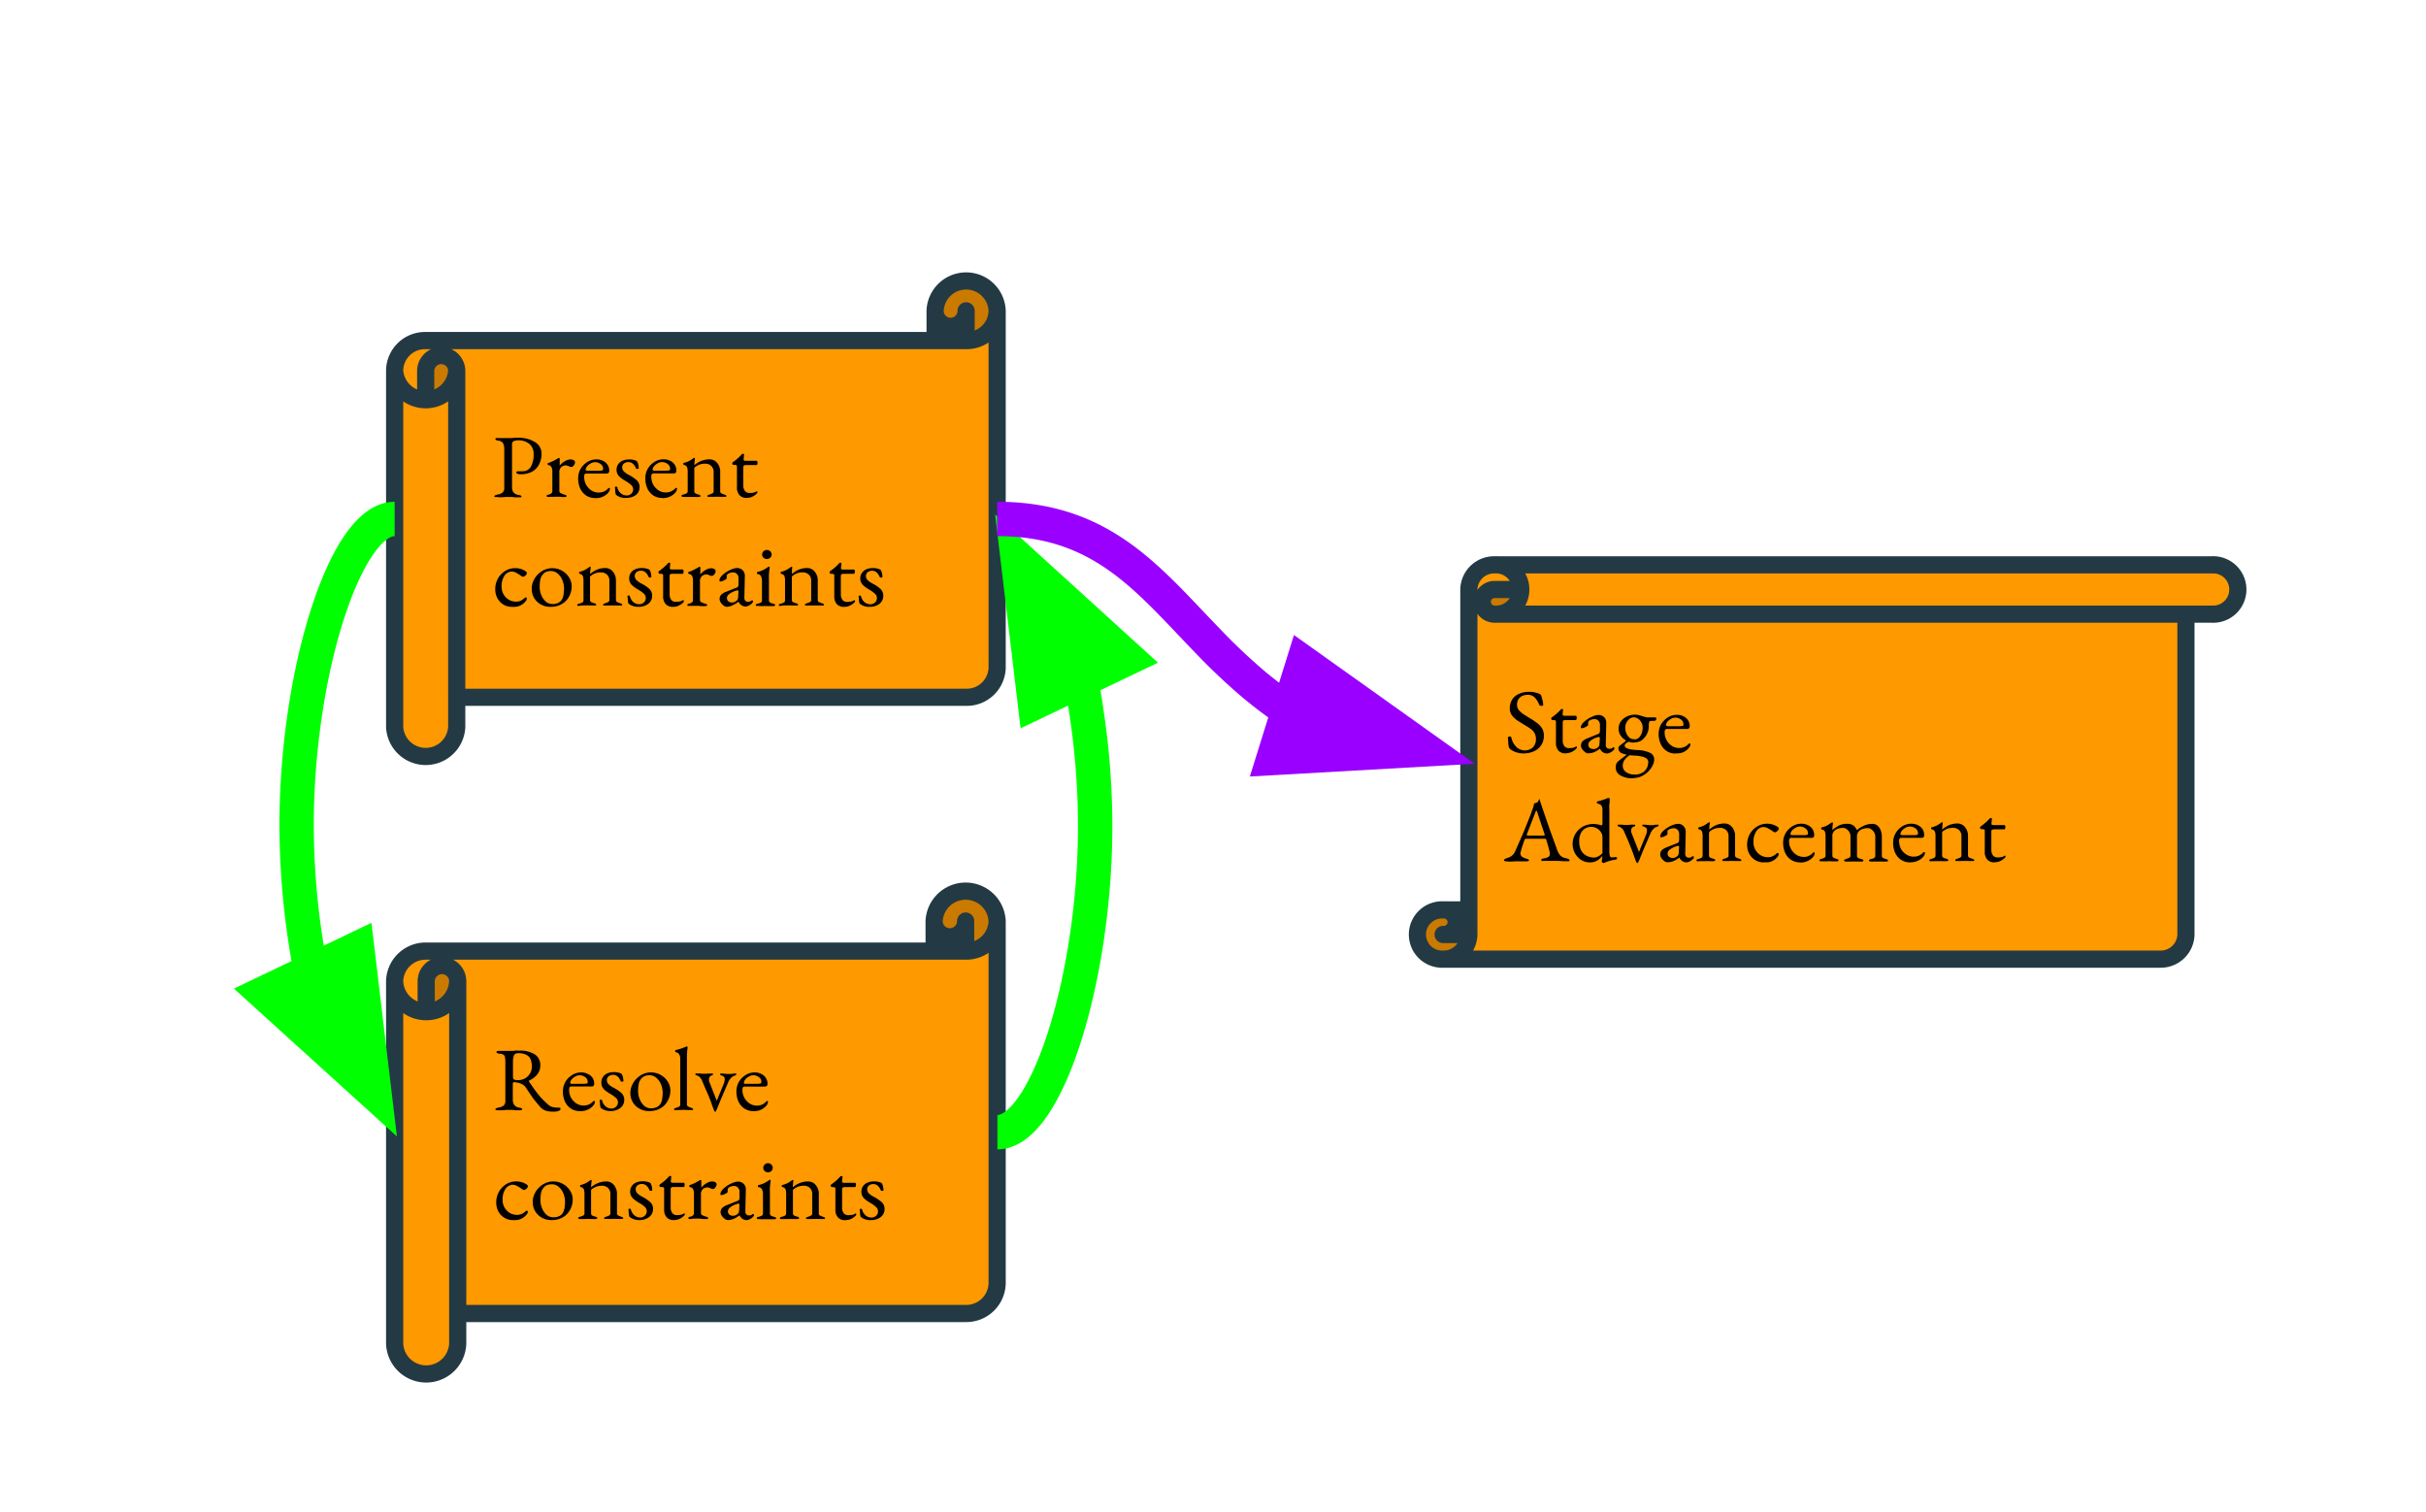 <svg id="Layer_1" data-name="Layer 1" xmlns="http://www.w3.org/2000/svg" xmlns:xlink="http://www.w3.org/1999/xlink" viewBox="0 0 565 352"><defs><style>.cls-1,.cls-6,.cls-7,.cls-9{fill:none;}.cls-2{clip-path:url(#clip-path);}.cls-3{fill:#f90;}.cls-10,.cls-3,.cls-4,.cls-5,.cls-8{fill-rule:evenodd;}.cls-4{fill:#cb7a00;}.cls-5{fill-opacity:0;}.cls-6{stroke:#233a44;stroke-width:4px;}.cls-6,.cls-7,.cls-9{stroke-linejoin:round;}.cls-7,.cls-8{stroke:lime;}.cls-10,.cls-7,.cls-8,.cls-9{stroke-width:8px;}.cls-8{fill:lime;}.cls-10,.cls-8{stroke-miterlimit:10;}.cls-10,.cls-9{stroke:#90f;}.cls-10{fill:#90f;}</style><clipPath id="clip-path"><rect class="cls-1" x="-69" y="-68" width="1169" height="840"/></clipPath></defs><title>Artboard 1</title><g class="cls-2"><path class="cls-3" d="M232.23,72.39h0A7.08,7.08,0,0,1,225,79.31V72.39h0a3.61,3.61,0,0,1-7.22,0v6.92H99.14a7.08,7.08,0,0,0-7.23,6.92V169.3a7.24,7.24,0,0,0,14.46,0v-6.92H225a7.08,7.08,0,0,0,7.23-6.92ZM99.14,93.16a7.08,7.08,0,0,0,7.23-6.93,3.62,3.62,0,0,0-7.23,0Z"/><path class="cls-4" d="M99.14,93.16a7.08,7.08,0,0,0,7.23-6.93,3.62,3.62,0,0,0-7.23,0ZM225,79.31a6.93,6.93,0,1,0-7.22-6.92,3.61,3.61,0,0,0,7.22,0Z"/><path class="cls-5" d="M91.91,86.23a7.08,7.08,0,0,1,7.23-6.92H217.78V72.39h0a7.23,7.23,0,0,1,14.45,0v83.07a7.08,7.08,0,0,1-7.23,6.92H106.37v6.92a7.24,7.24,0,0,1-14.46,0Zm125.87-6.92H225a7.08,7.08,0,0,0,7.23-6.92M225,79.31V72.39h0a3.61,3.61,0,0,1-7.22,0M99.14,93.16V86.23h0a3.62,3.62,0,0,1,7.23,0,7.24,7.24,0,0,1-14.46,0m14.46,0v76.15"/><path class="cls-6" d="M91.91,86.23a7.08,7.08,0,0,1,7.23-6.92H217.78V72.39h0a7.23,7.23,0,0,1,14.45,0v83.07a7.08,7.08,0,0,1-7.23,6.92H106.37v6.92a7.24,7.24,0,0,1-14.46,0Zm125.87-6.92H225a7.08,7.08,0,0,0,7.23-6.92M225,79.31V72.39h0a3.61,3.61,0,0,1-7.22,0M99.14,93.16V86.23h0a3.62,3.62,0,0,1,7.23,0,7.24,7.24,0,0,1-14.46,0m14.46,0v76.15"/><path d="M115.74,115.74a1.89,1.89,0,0,1-.46,0c-.11,0-.17-.1-.17-.18s.25-.3.73-.38a2.54,2.54,0,0,0,1.21-.48,1.42,1.42,0,0,0,.39-1.12v-8.86a3.27,3.27,0,0,0-.26-1.45,1.38,1.38,0,0,0-1.08-.65,2,2,0,0,1-.56-.16.31.31,0,0,1-.17-.26c0-.08.06-.14.17-.18a2,2,0,0,1,.47,0h1.44l.7,0c.3,0,.59,0,.89,0l.84-.07a6.32,6.32,0,0,1,.71,0,7.13,7.13,0,0,1,4,1,3.08,3.08,0,0,1,1.53,2.74,5.41,5.41,0,0,1-.53,2.37,4,4,0,0,1-1.6,1.74,5.47,5.47,0,0,1-2.78.64,1.6,1.6,0,0,1-.73-.14c-.17-.09-.25-.18-.25-.26a.27.27,0,0,1,.11-.19.42.42,0,0,1,.24-.11l.35,0h.67a2.17,2.17,0,0,0,2-1,5.45,5.45,0,0,0,.67-2.91,3,3,0,0,0-1-2.47,4.07,4.07,0,0,0-2.63-.82,2.3,2.3,0,0,0-1,.2.72.72,0,0,0-.39.69v10a2,2,0,0,0,.33,1.21,1.74,1.74,0,0,0,1.13.61,2,2,0,0,1,.56.15.25.25,0,0,1,.17.23c0,.08-.06.14-.17.18a1.89,1.89,0,0,1-.46,0,7.05,7.05,0,0,1-.91,0l-.57-.07a4.27,4.27,0,0,0-.68,0,9.54,9.54,0,0,0-1,0l-.85.07A10.28,10.28,0,0,1,115.74,115.74Zm12,0a.67.67,0,0,1-.32-.06.17.17,0,0,1-.1-.17c0-.12,0-.19.12-.22a2.16,2.16,0,0,1,.38-.12,1.45,1.45,0,0,0,.61-.31.65.65,0,0,0,.21-.49v-4.51a2.42,2.42,0,0,0-.17-1,.89.89,0,0,0-.73-.54.36.36,0,0,1-.15-.11.27.27,0,0,1-.06-.16.23.23,0,0,1,.2-.25,7.22,7.22,0,0,0,1.18-.49c.42-.22.75-.4,1-.55a.73.73,0,0,1,.2-.1l.13,0c.07,0,.11,0,.11.13s0,.16,0,.33,0,.36,0,.59l0,.66s0,.05,0,.05a5.35,5.35,0,0,1,.77-.74,4.31,4.31,0,0,1,.87-.5,2.26,2.26,0,0,1,.89-.19,1.29,1.29,0,0,1,.74.19.54.54,0,0,1,.3.48,1,1,0,0,1-.13.46,1.47,1.47,0,0,1-.31.44.57.57,0,0,1-.42.19.79.79,0,0,1-.28-.06l-.33-.13-.34-.12a.89.89,0,0,0-.36-.07,1.71,1.71,0,0,0-1,.37,1.64,1.64,0,0,0-.48,1.39v4.25a.52.52,0,0,0,.3.45,4.21,4.21,0,0,0,.87.35,2.18,2.18,0,0,1,.37.13.21.21,0,0,1,.13.21c0,.15-.15.23-.44.23a6.23,6.23,0,0,1-1-.06,6.86,6.86,0,0,0-.9,0,5.34,5.34,0,0,0-.62,0l-.48,0A4.1,4.1,0,0,1,127.75,115.7Zm10.92.25a3.92,3.92,0,0,1-2.1-.56,4,4,0,0,1-1.41-1.62,5.5,5.5,0,0,1-.5-2.4,4.39,4.39,0,0,1,.57-2.22,4.6,4.6,0,0,1,1.56-1.6,3.84,3.84,0,0,1,2.11-.61,3.32,3.32,0,0,1,1.54.34,2.56,2.56,0,0,1,1.07.93,2.48,2.48,0,0,1,.39,1.38c0,.43-.22.64-.66.64h-4.62a.58.58,0,0,0-.45.16,1.23,1.23,0,0,0-.11.62,3.76,3.76,0,0,0,.46,1.85,3.84,3.84,0,0,0,1.22,1.31,3.09,3.09,0,0,0,1.7.49,3,3,0,0,0,1.19-.23,2.86,2.86,0,0,0,1-.71l.15-.13a.15.15,0,0,1,.1,0q.18,0,.18.21a1.47,1.47,0,0,1-.4.89,3.38,3.38,0,0,1-.8.69,3.46,3.46,0,0,1-1,.44A3.88,3.88,0,0,1,138.67,116Zm-2-6.36h2l.88,0a5.39,5.39,0,0,0,.73-.09.18.18,0,0,0,.14-.14.87.87,0,0,0,.05-.33,1.25,1.25,0,0,0-.58-1,2.08,2.08,0,0,0-1.32-.44,2,2,0,0,0-1,.29,2.6,2.6,0,0,0-.84.7,1.36,1.36,0,0,0-.33.83C136.39,109.52,136.48,109.59,136.66,109.59Zm9.05,6.34a4.07,4.07,0,0,1-1.27-.2,3.57,3.57,0,0,1-1-.56,3,3,0,0,1-.15-.78c0-.37-.06-.67-.07-.91s.09-.17.28-.17l.16,0a.18.18,0,0,1,.1.11,2.54,2.54,0,0,0,.9,1.48,2.22,2.22,0,0,0,1.27.44A1.55,1.55,0,0,0,147,115a1.3,1.3,0,0,0,.46-1,1.38,1.38,0,0,0-.4-1,7.78,7.78,0,0,0-1.39-1,10,10,0,0,1-1.21-.83,2.75,2.75,0,0,1-.67-.82,2.23,2.23,0,0,1-.2-.94,2.3,2.3,0,0,1,.33-1.22,2.34,2.34,0,0,1,1-.88,3.84,3.84,0,0,1,1.66-.32,3.62,3.62,0,0,1,1.08.13,2.42,2.42,0,0,1,.66.26,2,2,0,0,1,.3.73,3.54,3.54,0,0,1,.13.94c0,.09-.08.14-.23.14a1.17,1.17,0,0,1-.26,0,.34.34,0,0,1-.15-.14,2.72,2.72,0,0,0-.72-1.07,1.58,1.58,0,0,0-1.05-.37,1.65,1.65,0,0,0-1,.32,1.1,1.1,0,0,0-.43.93,1.33,1.33,0,0,0,.32.86,4.9,4.9,0,0,0,1.2.86,8.58,8.58,0,0,1,1.89,1.29,2.09,2.09,0,0,1,.63,1.58,2.27,2.27,0,0,1-.9,1.86A3.65,3.65,0,0,1,145.71,115.93Zm8.59,0a3.92,3.92,0,0,1-2.1-.56,4,4,0,0,1-1.41-1.62,5.5,5.5,0,0,1-.5-2.4,4.39,4.39,0,0,1,.57-2.22,4.6,4.6,0,0,1,1.56-1.6,3.84,3.84,0,0,1,2.11-.61,3.32,3.32,0,0,1,1.54.34,2.56,2.56,0,0,1,1.07.93,2.47,2.47,0,0,1,.38,1.38.57.57,0,0,1-.65.64h-4.63a.57.57,0,0,0-.44.16,1.23,1.23,0,0,0-.11.62,3.86,3.86,0,0,0,.45,1.85,4,4,0,0,0,1.23,1.31,3.09,3.09,0,0,0,1.7.49,3,3,0,0,0,1.18-.23,2.89,2.89,0,0,0,1-.71l.14-.13a.21.21,0,0,1,.1,0c.13,0,.19.07.19.21a1.47,1.47,0,0,1-.4.89,3.59,3.59,0,0,1-.8.69,3.46,3.46,0,0,1-1,.44A3.88,3.88,0,0,1,154.3,116Zm-2-6.36h2l.88,0a5.39,5.39,0,0,0,.73-.09.2.2,0,0,0,.14-.14.92.92,0,0,0,0-.33,1.24,1.24,0,0,0-.57-1,2.08,2.08,0,0,0-1.32-.44,2,2,0,0,0-1,.29,2.64,2.64,0,0,0-.85.7,1.4,1.4,0,0,0-.32.83C152,109.52,152.11,109.59,152.29,109.59Zm6.86,6.11a.81.81,0,0,1-.33-.06.18.18,0,0,1-.11-.17c0-.12,0-.19.13-.22a2,2,0,0,1,.37-.12,3.41,3.41,0,0,0,.63-.24.55.55,0,0,0,.31-.56v-4.51a3,3,0,0,0-.13-1,.85.85,0,0,0-.68-.55.83.83,0,0,1-.16-.09.24.24,0,0,1-.06-.18c0-.16.07-.24.2-.25a4.49,4.49,0,0,0,1.24-.46,8.13,8.13,0,0,0,.95-.62l.12-.06a.27.27,0,0,1,.12,0,.08.08,0,0,1,.07,0,.12.12,0,0,1,0,.09c0,.1,0,.31-.05.61a5.86,5.86,0,0,0-.06.75.76.76,0,0,0,0,.15.3.3,0,0,0,0,.09,5.85,5.85,0,0,1,1.64-1,4.94,4.94,0,0,1,1.9-.35,2.22,2.22,0,0,1,1.77.84,3.12,3.12,0,0,1,.7,2.08v4.47a.54.54,0,0,0,.3.55l.64.25.34.13a.25.25,0,0,1,.17.25q0,.12-.15.15a1.06,1.06,0,0,1-.29,0,4,4,0,0,1-.68,0l-.46,0a4.71,4.71,0,0,0-.61,0,5.34,5.34,0,0,0-.62,0l-.5,0a4,4,0,0,1-.68,0,1.17,1.17,0,0,1-.29,0q-.15,0-.15-.15a.26.26,0,0,1,.15-.25l.36-.13c.22-.08.43-.16.63-.25a.53.53,0,0,0,.31-.55v-4.41a1.92,1.92,0,0,0-.54-1.44,2,2,0,0,0-1.43-.53,3.77,3.77,0,0,0-1.4.24,4.39,4.39,0,0,0-1,.59.67.67,0,0,0-.13.22,1.26,1.26,0,0,0,0,.27v5.06a.56.56,0,0,0,.3.56,3.81,3.81,0,0,0,.64.24c.34.08.5.19.5.34a.16.16,0,0,1-.11.17.69.69,0,0,1-.33.06,4.2,4.2,0,0,1-.68,0l-.48,0a4.6,4.6,0,0,0-.61,0,4.75,4.75,0,0,0-.6,0l-.48,0A4.25,4.25,0,0,1,159.15,115.7Zm14.74.23a2.2,2.2,0,0,1-1.67-.63,2.64,2.64,0,0,1-.6-1.87v-4.88a.22.22,0,0,0-.14-.23,1.12,1.12,0,0,0-.57-.09h-.13a.22.22,0,0,1-.18-.13.55.55,0,0,1-.07-.28.24.24,0,0,1,.05-.12.59.59,0,0,1,.1-.11c.29-.2.55-.39.79-.59s.46-.39.65-.57a5.82,5.82,0,0,0,.5-.52l.19-.18a.29.29,0,0,1,.18-.08.43.43,0,0,1,.22.06c.06,0,.09.08.07.17l-.1,1a.31.31,0,0,0,.1.32.76.76,0,0,0,.41.09h2.51c.06,0,.11,0,.15.13a.79.79,0,0,1,.07.32,1.16,1.16,0,0,1-.07.37c0,.12-.09.17-.15.17H174a1.77,1.77,0,0,0-.73.1c-.11.06-.16.22-.16.49V113a2.13,2.13,0,0,0,.37,1.32,1.28,1.28,0,0,0,1.07.48,3.62,3.62,0,0,0,1-.1,2.3,2.3,0,0,0,.64-.28.12.12,0,0,1,.08,0,.12.12,0,0,1,.12.09.49.49,0,0,1,0,.21c0,.06-.12.2-.37.42a3.9,3.9,0,0,1-.94.59A2.91,2.91,0,0,1,173.89,115.93Z"/><path d="M119.25,141.32a3.81,3.81,0,0,1-2-.53,3.88,3.88,0,0,1-1.4-1.47,4.28,4.28,0,0,1-.51-2.09,5,5,0,0,1,.61-2.47,4.87,4.87,0,0,1,1.68-1.78,4.25,4.25,0,0,1,2.33-.67,4.33,4.33,0,0,1,2.5.74.52.52,0,0,1,.25.4.74.74,0,0,1-.15.38,1.2,1.2,0,0,1-.37.34.84.84,0,0,1-.42.14.44.44,0,0,1-.21-.07l-.25-.17a9.1,9.1,0,0,0-1.08-.67,2.14,2.14,0,0,0-1-.31,2.07,2.07,0,0,0-1.76,1,4.4,4.4,0,0,0-.65,2.5,3.68,3.68,0,0,0,.44,1.79,3.57,3.57,0,0,0,1.21,1.26,3.13,3.13,0,0,0,1.67.46,2.78,2.78,0,0,0,1.1-.19,3.7,3.7,0,0,0,1-.71l.1-.07a.19.19,0,0,1,.11,0q.24,0,.24.3a.71.71,0,0,1-.07.29,1.55,1.55,0,0,1-.25.35,3.47,3.47,0,0,1-.83.74,3.61,3.61,0,0,1-1.07.44A5,5,0,0,1,119.25,141.32Zm8.94,0a4.53,4.53,0,0,1-2.21-.55,4.06,4.06,0,0,1-2.14-3.68,4.48,4.48,0,0,1,.35-1.72,4.88,4.88,0,0,1,1-1.53,5.09,5.09,0,0,1,1.54-1.11,4.41,4.41,0,0,1,1.88-.41,4.51,4.51,0,0,1,2.29.59,4.61,4.61,0,0,1,1.62,1.54,3.82,3.82,0,0,1,.62,2.1,4.93,4.93,0,0,1-.57,2.31,4.48,4.48,0,0,1-1.66,1.77A5,5,0,0,1,128.19,141.31Zm.47-.65a3.13,3.13,0,0,0,1.33-.27,2,2,0,0,0,.93-.87,3.49,3.49,0,0,0,.34-1.18,8.69,8.69,0,0,0,.1-1.3,5,5,0,0,0-.39-1.94,3.83,3.83,0,0,0-1.08-1.53,2.4,2.4,0,0,0-1.63-.6,3.12,3.12,0,0,0-1,.17,2.06,2.06,0,0,0-.87.66,2.68,2.68,0,0,0-.58,1.29,9.48,9.48,0,0,0-.12,1.5,5,5,0,0,0,.38,2,4.25,4.25,0,0,0,1.07,1.52A2.35,2.35,0,0,0,128.66,140.66Zm6.23.41a.79.79,0,0,1-.33,0,.18.18,0,0,1-.11-.18c0-.12,0-.19.12-.22l.37-.12a2.8,2.8,0,0,0,.63-.23.57.57,0,0,0,.32-.56V135.2a3.42,3.42,0,0,0-.13-1,.87.87,0,0,0-.69-.54.78.78,0,0,1-.15-.1.22.22,0,0,1-.06-.18c0-.15.07-.23.2-.24a4.6,4.6,0,0,0,1.24-.47,7.93,7.93,0,0,0,.94-.61l.13-.07.11,0a.12.12,0,0,1,.08,0,.18.18,0,0,1,0,.1,5.71,5.71,0,0,1-.06.6,5.86,5.86,0,0,0-.06.75.61.61,0,0,0,0,.15.41.41,0,0,0,0,.1,5.31,5.31,0,0,1,1.64-1.05,4.91,4.91,0,0,1,1.9-.36,2.2,2.2,0,0,1,1.77.85,3.15,3.15,0,0,1,.7,2.08v4.47a.53.53,0,0,0,.3.54,4.47,4.47,0,0,0,.64.25l.34.14a.24.24,0,0,1,.17.24c0,.09-.05.14-.16.15a1,1,0,0,1-.28,0,4.17,4.17,0,0,1-.69,0l-.45,0a5.27,5.27,0,0,0-.62,0,5.44,5.44,0,0,0-.61,0l-.5,0a4,4,0,0,1-.68,0,1.11,1.11,0,0,1-.29,0c-.1,0-.16-.06-.16-.15a.24.24,0,0,1,.16-.24l.36-.14a4.23,4.23,0,0,0,.62-.25.53.53,0,0,0,.32-.54v-4.42a1.88,1.88,0,0,0-.54-1.43,2,2,0,0,0-1.43-.54,3.57,3.57,0,0,0-1.4.25,3.91,3.91,0,0,0-1,.59.43.43,0,0,0-.13.22.84.84,0,0,0,0,.27v5.06a.57.57,0,0,0,.3.56,3.07,3.07,0,0,0,.64.23c.33.08.5.2.5.34a.19.19,0,0,1-.12.18.64.64,0,0,1-.32,0,4.25,4.25,0,0,1-.69,0l-.47,0a9.16,9.16,0,0,0-1.21,0l-.49,0A4.2,4.2,0,0,1,134.89,141.07Zm13.75.24a3.85,3.85,0,0,1-1.27-.21,3.1,3.1,0,0,1-1-.56,2.77,2.77,0,0,1-.16-.78c0-.36-.06-.66-.07-.9s.1-.18.29-.18a.33.33,0,0,1,.15,0,.14.14,0,0,1,.1.11,2.67,2.67,0,0,0,.9,1.48,2.23,2.23,0,0,0,1.27.43,1.53,1.53,0,0,0,1.09-.41,1.32,1.32,0,0,0,.46-1,1.38,1.38,0,0,0-.4-1,6.89,6.89,0,0,0-1.39-1,8.35,8.35,0,0,1-1.21-.84,2.5,2.5,0,0,1-.67-.82,2.06,2.06,0,0,1-.2-.94,2.33,2.33,0,0,1,.33-1.22,2.27,2.27,0,0,1,1-.87,3.69,3.69,0,0,1,1.66-.33,3.63,3.63,0,0,1,1.08.14,2.57,2.57,0,0,1,.66.26,1.89,1.89,0,0,1,.3.72,4,4,0,0,1,.13.95c0,.09-.08.13-.23.13a.78.78,0,0,1-.26,0,.32.32,0,0,1-.16-.14,2.77,2.77,0,0,0-.71-1.06,1.56,1.56,0,0,0-1.06-.37,1.59,1.59,0,0,0-1,.31,1.07,1.07,0,0,0-.43.93,1.35,1.35,0,0,0,.31.86,4.88,4.88,0,0,0,1.2.87,8.7,8.7,0,0,1,1.9,1.28,2.09,2.09,0,0,1,.63,1.59,2.3,2.3,0,0,1-.9,1.86A3.66,3.66,0,0,1,148.64,141.31Zm8.07,0a2.2,2.2,0,0,1-1.67-.63,2.65,2.65,0,0,1-.6-1.88v-4.88a.24.24,0,0,0-.14-.23,1.36,1.36,0,0,0-.57-.08h-.13c-.07,0-.13-.05-.19-.14a.54.54,0,0,1-.07-.27.22.22,0,0,1,.06-.12.37.37,0,0,1,.1-.11c.28-.2.54-.4.78-.59a8,8,0,0,0,.66-.58c.2-.19.37-.36.5-.51l.18-.18a.25.25,0,0,1,.19-.08.36.36,0,0,1,.21.05c.07,0,.09.09.07.18l-.09.94a.33.33,0,0,0,.09.33,1,1,0,0,0,.42.08H159c.06,0,.1,0,.14.14a.62.62,0,0,1,.07.31.94.94,0,0,1-.07.37c0,.12-.08.18-.14.18h-2.17a1.67,1.67,0,0,0-.73.1c-.1,0-.15.21-.15.49v4.14a2.14,2.14,0,0,0,.37,1.33,1.25,1.25,0,0,0,1.07.47,4.06,4.06,0,0,0,1-.09,2,2,0,0,0,.64-.29.12.12,0,0,1,.09,0,.1.1,0,0,1,.11.1.46.46,0,0,1,.05.2c0,.07-.13.21-.37.43a4,4,0,0,1-.95.58A2.73,2.73,0,0,1,156.71,141.31Zm3.81-.24a.76.76,0,0,1-.33,0,.23.23,0,0,1,0-.4l.37-.12a1.38,1.38,0,0,0,.62-.3.67.67,0,0,0,.21-.49V135.2a2.62,2.62,0,0,0-.17-1,.9.9,0,0,0-.73-.53.39.39,0,0,1-.15-.11.29.29,0,0,1-.06-.17.23.23,0,0,1,.2-.24,7.6,7.6,0,0,0,1.18-.49c.42-.22.75-.4,1-.55a.83.83,0,0,1,.2-.11l.13,0c.07,0,.11.05.11.14s0,.15,0,.33,0,.36,0,.59l0,.65s0,.06,0,.06a4.86,4.86,0,0,1,.77-.74,4.92,4.92,0,0,1,.87-.51,2.26,2.26,0,0,1,.89-.19,1.29,1.29,0,0,1,.74.19.57.57,0,0,1,.3.48,1,1,0,0,1-.13.47,1.48,1.48,0,0,1-.31.43.57.57,0,0,1-.42.19.76.76,0,0,1-.28,0l-.33-.14a2.3,2.3,0,0,1-.34-.12.92.92,0,0,0-.36-.07,1.71,1.71,0,0,0-1,.37,1.66,1.66,0,0,0-.48,1.4v4.25a.52.52,0,0,0,.3.45,4.26,4.26,0,0,0,.87.34,2.08,2.08,0,0,1,.37.14.2.2,0,0,1,.13.2c0,.16-.15.23-.45.23a6.33,6.33,0,0,1-1,0,5.46,5.46,0,0,0-.9-.05,5.54,5.54,0,0,0-.62,0l-.48,0A4.1,4.1,0,0,1,160.52,141.07Zm8.82.24a1.38,1.38,0,0,1-.81-.3,2.82,2.82,0,0,1-.67-.71,1.56,1.56,0,0,1-.27-.81,1.39,1.39,0,0,1,.37-1,3.27,3.27,0,0,1,1.18-.7l2.24-.89a1.12,1.12,0,0,0,.5-.28A1.27,1.27,0,0,0,172,136l0-1.34a1.32,1.32,0,0,0-.33-.94,1.15,1.15,0,0,0-1-.41,1.91,1.91,0,0,0-.66.11,1.82,1.82,0,0,0-.54.27.36.36,0,0,0-.18.26,1.34,1.34,0,0,0-.05.35,1.68,1.68,0,0,0,0,.2,1,1,0,0,1,0,.17c0,.08-.09.17-.28.29a3.26,3.26,0,0,1-.62.31,1.34,1.34,0,0,1-.55.14.29.29,0,0,1-.17-.05.19.19,0,0,1-.08-.14,1.41,1.41,0,0,1,.23-.71,3,3,0,0,1,.66-.74,5.83,5.83,0,0,1,1.08-.76,6.72,6.72,0,0,1,1.17-.54,3.18,3.18,0,0,1,1-.19,1.76,1.76,0,0,1,1.3.53,1.82,1.82,0,0,1,.49,1.34l-.11,5a1,1,0,0,0,.2.72.76.76,0,0,0,.59.27,1.15,1.15,0,0,0,.81-.23.31.31,0,0,1,.17-.11.19.19,0,0,1,.17.07.19.19,0,0,1,.07.16.67.67,0,0,1-.24.47,2.81,2.81,0,0,1-.76.53,1.58,1.58,0,0,1-.75.21,1.8,1.8,0,0,1-1.6-1.1h-.06a5.37,5.37,0,0,1-1.38.82A3.38,3.38,0,0,1,169.34,141.31Zm1-1a1.81,1.81,0,0,0,.74-.14,2,2,0,0,0,.56-.37,1.11,1.11,0,0,0,.17-.29,1.49,1.49,0,0,0,.1-.57l.06-1a.81.81,0,0,0,0-.34.18.18,0,0,0-.17-.11l-.16,0a1.63,1.63,0,0,0-.29.08,4.7,4.7,0,0,0-1.61.83,1.21,1.21,0,0,0-.44.78,1,1,0,0,0,.33.84A1.13,1.13,0,0,0,170.37,140.3Zm6.12.77a.82.82,0,0,1-.33,0,.2.2,0,0,1-.11-.18.22.22,0,0,1,.15-.23,2.35,2.35,0,0,1,.35-.11,2.52,2.52,0,0,0,.7-.26.6.6,0,0,0,.24-.53v-4.57a2.16,2.16,0,0,0-.22-1,.9.9,0,0,0-.77-.53.29.29,0,0,1-.17-.07.35.35,0,0,1,0-.2c0-.16.07-.24.2-.25a5.12,5.12,0,0,0,1.44-.52c.38-.22.67-.4.86-.53a.58.58,0,0,1,.3-.15c.09,0,.14,0,.14.11s0,.33-.06.67-.07.69-.1,1.09,0,.75,0,1.07v4.88a.59.59,0,0,0,.24.52,2.32,2.32,0,0,0,.7.27,1.83,1.83,0,0,1,.33.11.23.23,0,0,1,.17.23c0,.16-.15.23-.44.23a4.06,4.06,0,0,1-.67,0l-.47,0a5.55,5.55,0,0,0-.63,0,5.35,5.35,0,0,0-.61,0l-.49,0A4,4,0,0,1,176.49,141.07Zm2.14-10.91a1.07,1.07,0,0,1-.78-.3,1,1,0,0,1-.32-.73,1,1,0,0,1,.32-.77,1.14,1.14,0,0,1,1.56,0,1,1,0,0,1,.33.77,1,1,0,0,1-.33.73A1.07,1.07,0,0,1,178.63,130.16Zm3.23,10.91a.82.82,0,0,1-.33,0,.2.2,0,0,1-.11-.18c0-.12,0-.19.13-.22l.37-.12a2.72,2.72,0,0,0,.62-.23.57.57,0,0,0,.32-.56V135.2a3.1,3.1,0,0,0-.13-1,.85.85,0,0,0-.68-.54l-.16-.1a.22.22,0,0,1-.06-.18c0-.15.07-.23.2-.24a4.6,4.6,0,0,0,1.24-.47,7.19,7.19,0,0,0,.94-.61l.13-.07a.27.27,0,0,1,.12,0,.1.1,0,0,1,.07,0,.13.13,0,0,1,0,.1,5.71,5.71,0,0,1-.06.6c0,.3,0,.55,0,.75a.66.66,0,0,0,0,.15.41.41,0,0,0,0,.1,5.31,5.31,0,0,1,1.64-1.05,4.91,4.91,0,0,1,1.9-.36,2.2,2.2,0,0,1,1.77.85,3.15,3.15,0,0,1,.7,2.08v4.47a.53.53,0,0,0,.3.54,5,5,0,0,0,.64.25l.34.14a.23.23,0,0,1,.17.24q0,.13-.15.15a1.06,1.06,0,0,1-.29,0,4,4,0,0,1-.68,0l-.46,0a5.08,5.08,0,0,0-.61,0,5.54,5.54,0,0,0-.62,0l-.5,0a4,4,0,0,1-.68,0,1.17,1.17,0,0,1-.29,0c-.1,0-.16-.06-.16-.15a.24.24,0,0,1,.16-.24l.36-.14a4.35,4.35,0,0,0,.63-.25.53.53,0,0,0,.31-.54v-4.42a1.88,1.88,0,0,0-.54-1.43,2,2,0,0,0-1.43-.54,3.57,3.57,0,0,0-1.4.25,4.07,4.07,0,0,0-1,.59.43.43,0,0,0-.13.22.84.84,0,0,0,0,.27v5.06a.57.57,0,0,0,.3.56,3.07,3.07,0,0,0,.64.23c.33.08.5.2.5.34a.2.2,0,0,1-.11.18.71.71,0,0,1-.33,0,4.25,4.25,0,0,1-.69,0l-.47,0a5,5,0,0,0-.61,0,5.08,5.08,0,0,0-.6,0l-.49,0A4.2,4.2,0,0,1,181.86,141.07Zm14.74.24a2.2,2.2,0,0,1-1.67-.63,2.65,2.65,0,0,1-.6-1.88v-4.88a.24.24,0,0,0-.14-.23,1.36,1.36,0,0,0-.57-.08h-.13c-.07,0-.13-.05-.19-.14a.68.68,0,0,1-.07-.27.22.22,0,0,1,.06-.12.37.37,0,0,1,.1-.11c.29-.2.55-.4.78-.59a8,8,0,0,0,.66-.58c.2-.19.37-.36.5-.51l.19-.18a.22.22,0,0,1,.18-.08.42.42,0,0,1,.22.05.15.15,0,0,1,.07.18l-.1.94c0,.16,0,.27.1.33a.87.87,0,0,0,.41.08h2.51c.06,0,.11,0,.14.14a.62.62,0,0,1,.08.31,1,1,0,0,1-.08.37c0,.12-.08.18-.14.18h-2.17a1.59,1.59,0,0,0-.72.1c-.11,0-.16.21-.16.49v4.14a2.14,2.14,0,0,0,.37,1.33,1.26,1.26,0,0,0,1.07.47,4,4,0,0,0,1-.09,2,2,0,0,0,.65-.29.1.1,0,0,1,.08,0,.12.12,0,0,1,.12.1.65.65,0,0,1,0,.2c0,.07-.12.21-.37.43a3.9,3.9,0,0,1-.94.58A2.77,2.77,0,0,1,196.6,141.31Zm5.9,0a3.8,3.8,0,0,1-1.27-.21,3,3,0,0,1-1-.56,2.77,2.77,0,0,1-.16-.78c0-.36-.06-.66-.07-.9s.09-.18.28-.18a.41.41,0,0,1,.16,0,.16.16,0,0,1,.1.11,2.61,2.61,0,0,0,.9,1.48,2.2,2.2,0,0,0,1.27.43,1.49,1.49,0,0,0,1.08-.41,1.28,1.28,0,0,0,.46-1,1.34,1.34,0,0,0-.4-1,7.06,7.06,0,0,0-1.38-1,8.5,8.5,0,0,1-1.22-.84,2.63,2.63,0,0,1-.67-.82,2.2,2.2,0,0,1-.2-.94,2.33,2.33,0,0,1,.33-1.22,2.39,2.39,0,0,1,1-.87,3.69,3.69,0,0,1,1.66-.33,3.58,3.58,0,0,1,1.08.14,2.42,2.42,0,0,1,.66.26,1.89,1.89,0,0,1,.3.72,3.56,3.56,0,0,1,.13.95c0,.09-.08.13-.23.13a.82.82,0,0,1-.26,0,.34.34,0,0,1-.15-.14,2.68,2.68,0,0,0-.72-1.06,1.51,1.51,0,0,0-1.05-.37,1.64,1.64,0,0,0-1,.31,1.1,1.1,0,0,0-.43.93,1.31,1.31,0,0,0,.32.86,4.88,4.88,0,0,0,1.2.87,9,9,0,0,1,1.9,1.28,2.12,2.12,0,0,1,.62,1.59,2.3,2.3,0,0,1-.9,1.86A3.63,3.63,0,0,1,202.5,141.31Z"/><path class="cls-3" d="M232.23,214.43h0a7.19,7.19,0,0,1-7.34,7v-7h0a3.67,3.67,0,0,1-7.34,0v7H99.26a7.2,7.2,0,0,0-7.35,7v84.39a7.35,7.35,0,0,0,14.69,0v-7H224.89a7.19,7.19,0,0,0,7.34-7Zm-133,21.09a7.19,7.19,0,0,0,7.34-7,3.67,3.67,0,0,0-7.34,0Z"/><path class="cls-4" d="M99.26,235.52a7.19,7.19,0,0,0,7.34-7,3.67,3.67,0,0,0-7.34,0Zm125.63-14.06a7,7,0,1,0-7.34-7,3.67,3.67,0,0,0,7.34,0Z"/><path class="cls-5" d="M91.91,228.49a7.2,7.2,0,0,1,7.35-7H217.55v-7h0a7.35,7.35,0,0,1,14.68,0v84.39a7.19,7.19,0,0,1-7.34,7H106.6v7a7.35,7.35,0,0,1-14.69,0Zm125.64-7h7.34a7.19,7.19,0,0,0,7.34-7m-7.34,7v-7h0a3.67,3.67,0,0,1-7.34,0M99.26,235.52v-7h0a3.67,3.67,0,0,1,7.34,0,7.35,7.35,0,0,1-14.69,0m14.69,0v77.36"/><path class="cls-6" d="M91.91,228.49a7.2,7.2,0,0,1,7.35-7H217.55v-7h0a7.35,7.35,0,0,1,14.68,0v84.39a7.19,7.19,0,0,1-7.34,7H106.6v7a7.35,7.35,0,0,1-14.69,0Zm125.64-7h7.34a7.19,7.19,0,0,0,7.34-7m-7.34,7v-7h0a3.67,3.67,0,0,1-7.34,0M99.26,235.52v-7h0a3.67,3.67,0,0,1,7.34,0,7.35,7.35,0,0,1-14.69,0m14.69,0v77.36"/><path d="M128.77,258.88a6,6,0,0,1-1.15-.1,3.5,3.5,0,0,1-1-.34,3,3,0,0,1-.85-.7l-1-1.2c-.33-.38-.67-.83-1-1.33s-.79-1.15-1.3-1.94a2.29,2.29,0,0,0-.94-.82,3.58,3.58,0,0,0-1-.31,6.48,6.48,0,0,0-.77-.13c-.12,0-.21,0-.25.11a.63.63,0,0,0-.08.32v3.69a2,2,0,0,0,.33,1.16,1.65,1.65,0,0,0,1.13.64,3,3,0,0,1,.56.15.28.28,0,0,1,.17.24c0,.08-.06.14-.17.17a1.47,1.47,0,0,1-.46.06,7.05,7.05,0,0,1-.91,0l-.57-.07a4.22,4.22,0,0,0-.67,0,9.62,9.62,0,0,0-1,0l-.85.07a10.28,10.28,0,0,1-1,0,1.47,1.47,0,0,1-.46-.06c-.11,0-.17-.09-.17-.17s.25-.3.73-.39a2.65,2.65,0,0,0,1.21-.47,1.45,1.45,0,0,0,.39-1.13v-8.94a6,6,0,0,0-.09-1.2.76.76,0,0,0-.34-.57,2.06,2.06,0,0,0-.91-.24,1.22,1.22,0,0,1-.56-.15.34.34,0,0,1-.17-.27c0-.08.06-.14.17-.18a2,2,0,0,1,.47-.05h2.14c.29,0,.54,0,.76,0s.46,0,.73-.06.61,0,1,0a6.44,6.44,0,0,1,3.67.87,2.92,2.92,0,0,1,1.27,2.58,3.25,3.25,0,0,1-.4,1.63,4.11,4.11,0,0,1-1,1.15,7,7,0,0,1-1.2.75c-.06,0-.08,0-.07.09a.6.6,0,0,0,.07.18l1.31,1.87c.42.59.88,1.16,1.37,1.73a22.63,22.63,0,0,0,1.77,1.73,2.52,2.52,0,0,0,1.16.59,7.92,7.92,0,0,0,1.37.11c.22,0,.33.07.33.22a.5.5,0,0,1-.33.48,2,2,0,0,1-.76.2A5.07,5.07,0,0,1,128.77,258.88Zm-8.19-7.34a3.31,3.31,0,0,0,1.74-.44,3.09,3.09,0,0,0,1.14-1.16,3,3,0,0,0,.4-1.52,4.84,4.84,0,0,0-.23-1.57,2,2,0,0,0-.92-1.14,3.92,3.92,0,0,0-2.06-.44,1,1,0,0,0-.93.44,4.21,4.21,0,0,0-.25,1.52c0,.35,0,.82,0,1.42v2.15q0,.51.3.63A2.81,2.81,0,0,0,120.58,251.54Zm14.53,7.21a3.84,3.84,0,0,1-2.1-.56,3.89,3.89,0,0,1-1.41-1.61,5.52,5.52,0,0,1-.5-2.41,4.36,4.36,0,0,1,.57-2.21,4.51,4.51,0,0,1,1.56-1.6,3.85,3.85,0,0,1,2.11-.62,3.33,3.33,0,0,1,1.54.35A2.56,2.56,0,0,1,138,251a2.47,2.47,0,0,1,.38,1.38.57.57,0,0,1-.65.64h-4.63a.54.54,0,0,0-.44.16,1.21,1.21,0,0,0-.11.62,3.8,3.8,0,0,0,.45,1.84,3.9,3.9,0,0,0,1.23,1.32,3.09,3.09,0,0,0,1.7.49,3,3,0,0,0,1.18-.23,2.89,2.89,0,0,0,1-.71l.14-.13a.21.21,0,0,1,.1,0c.13,0,.19.07.19.21a1.47,1.47,0,0,1-.4.89,3.59,3.59,0,0,1-.8.69,3.75,3.75,0,0,1-1,.44A3.88,3.88,0,0,1,135.11,258.75Zm-2-6.35h2l.88,0a5.39,5.39,0,0,0,.73-.09.2.2,0,0,0,.14-.14.92.92,0,0,0,0-.33,1.24,1.24,0,0,0-.57-1,2.08,2.08,0,0,0-1.32-.44,2,2,0,0,0-1,.29,2.75,2.75,0,0,0-.85.69,1.43,1.43,0,0,0-.32.84C132.83,252.32,132.92,252.4,133.1,252.4Zm9.05,6.34a4,4,0,0,1-1.27-.2,3.57,3.57,0,0,1-1-.56,3,3,0,0,1-.15-.78c0-.37-.07-.67-.08-.91s.1-.17.29-.17a.41.41,0,0,1,.16,0,.22.22,0,0,1,.1.11,2.59,2.59,0,0,0,.89,1.48,2.24,2.24,0,0,0,1.27.44,1.57,1.57,0,0,0,1.09-.41,1.34,1.34,0,0,0,.46-1,1.38,1.38,0,0,0-.4-1,7.31,7.31,0,0,0-1.39-1,9.26,9.26,0,0,1-1.21-.83,2.88,2.88,0,0,1-.67-.82,2.24,2.24,0,0,1-.2-1,2.28,2.28,0,0,1,1.31-2.09,3.69,3.69,0,0,1,1.66-.33,3.63,3.63,0,0,1,1.08.14,2.42,2.42,0,0,1,.66.26,2,2,0,0,1,.3.73,3.94,3.94,0,0,1,.13.94c0,.09-.08.14-.23.14a.8.8,0,0,1-.26,0,.31.31,0,0,1-.16-.13,2.71,2.71,0,0,0-.71-1.07,1.59,1.59,0,0,0-1.06-.37,1.62,1.62,0,0,0-1,.32,1.07,1.07,0,0,0-.43.93,1.33,1.33,0,0,0,.32.86,4.86,4.86,0,0,0,1.19.86,8.7,8.7,0,0,1,1.9,1.28,2.11,2.11,0,0,1,.63,1.59,2.27,2.27,0,0,1-.9,1.86A3.65,3.65,0,0,1,142.15,258.74Zm9,0a4.45,4.45,0,0,1-2.21-.55,4.06,4.06,0,0,1-2.14-3.67,4.33,4.33,0,0,1,.36-1.73,5.09,5.09,0,0,1,1-1.53,5.45,5.45,0,0,1,1.54-1.11,4.43,4.43,0,0,1,1.89-.41,4.5,4.5,0,0,1,2.28.59,4.58,4.58,0,0,1,1.63,1.55,3.78,3.78,0,0,1,.61,2.09,4.93,4.93,0,0,1-.57,2.31,4.43,4.43,0,0,1-1.66,1.78A5.08,5.08,0,0,1,151.19,258.74Zm.48-.64a3,3,0,0,0,1.32-.28,2,2,0,0,0,.93-.87,3.22,3.22,0,0,0,.34-1.18,8.56,8.56,0,0,0,.1-1.29,5.17,5.17,0,0,0-.38-1.95,3.85,3.85,0,0,0-1.09-1.53,2.37,2.37,0,0,0-1.62-.6,3,3,0,0,0-1.06.18,2.26,2.26,0,0,0-.87.65,2.62,2.62,0,0,0-.57,1.29,8.44,8.44,0,0,0-.13,1.5,5,5,0,0,0,.39,2,4.05,4.05,0,0,0,1.07,1.52A2.34,2.34,0,0,0,151.67,258.1Zm5.78.41a2,2,0,0,1-.29,0q-.15,0-.15-.15a.26.26,0,0,1,.15-.25l.36-.14a5.87,5.87,0,0,0,.63-.24.54.54,0,0,0,.31-.55V246.56a2,2,0,0,0-.24-1,1.1,1.1,0,0,0-.77-.52c-.12,0-.17-.11-.17-.26s0-.23.14-.26a7.18,7.18,0,0,0,1-.26c.29-.09.55-.18.79-.28l.71-.28.13,0s.05,0,.07.06a.16.16,0,0,1,.05.09,7.19,7.19,0,0,1-.09.81,19.6,19.6,0,0,0-.07,2v10.5a.55.55,0,0,0,.3.55c.21.09.42.17.64.24l.33.14a.26.26,0,0,1,.17.25c0,.08-.06.13-.17.15a1.66,1.66,0,0,1-.26,0,5.73,5.73,0,0,1-.67,0l-.48,0a6.53,6.53,0,0,0-1.25,0l-.48,0A5.18,5.18,0,0,1,157.45,258.51Zm9.1.37c-.06,0-.14-.11-.23-.33a4.23,4.23,0,0,1-.17-.47c-.11-.23-.2-.48-.29-.73s-.17-.51-.25-.74c-.33-.87-.67-1.72-1.05-2.55s-.73-1.68-1.08-2.52a1.94,1.94,0,0,0-.49-.69,1.3,1.3,0,0,0-.64-.39,1.22,1.22,0,0,1-.28-.13.21.21,0,0,1-.1-.2q0-.12.15-.15a1.16,1.16,0,0,1,.27,0l.65,0a2.32,2.32,0,0,1,.38.06,4.37,4.37,0,0,0,.59,0,4.2,4.2,0,0,0,.58,0A2.83,2.83,0,0,1,165,250l.64,0a1,1,0,0,1,.26,0c.11,0,.17.07.17.15a.28.28,0,0,1-.16.23,2.18,2.18,0,0,1-.34.14.61.61,0,0,0-.33.34,1.11,1.11,0,0,0-.12.52c0,.1,0,.2,0,.3a1.73,1.73,0,0,0,.08.27l1.73,4.4s0,0,0,0l0,0,1.67-4.08a2.13,2.13,0,0,0,.13-.45,2.63,2.63,0,0,0,.05-.41,1,1,0,0,0-.14-.61.89.89,0,0,0-.43-.28,2.47,2.47,0,0,1-.4-.17.22.22,0,0,1-.11-.2c0-.08.05-.13.14-.15a1,1,0,0,1,.3,0,4.11,4.11,0,0,1,.63.05,6.7,6.7,0,0,0,1,.06,3.17,3.17,0,0,0,.77-.06,2,2,0,0,1,.53-.05,1,1,0,0,1,.3,0,.15.15,0,0,1,.13.15c0,.15-.17.28-.5.37a1.76,1.76,0,0,0-.73.49,3.22,3.22,0,0,0-.63.91l-1.71,4a3.17,3.17,0,0,0-.17.41c-.09.21-.18.46-.29.72s-.19.48-.27.67l-.1.27-.1.21c-.06.13-.12.26-.2.41a2.22,2.22,0,0,1-.18.33Zm9-.13a3.84,3.84,0,0,1-2.1-.56,3.89,3.89,0,0,1-1.41-1.61,5.52,5.52,0,0,1-.5-2.41,4.36,4.36,0,0,1,.57-2.21,4.51,4.51,0,0,1,1.56-1.6,3.85,3.85,0,0,1,2.11-.62,3.33,3.33,0,0,1,1.54.35,2.56,2.56,0,0,1,1.07.93,2.48,2.48,0,0,1,.39,1.38c0,.43-.22.64-.66.64h-4.62a.55.55,0,0,0-.45.16,1.21,1.21,0,0,0-.11.62,3.7,3.7,0,0,0,.46,1.84,3.78,3.78,0,0,0,1.22,1.32,3.09,3.09,0,0,0,1.7.49,3,3,0,0,0,1.19-.23,2.86,2.86,0,0,0,.95-.71l.15-.13a.15.15,0,0,1,.1,0q.18,0,.18.21a1.47,1.47,0,0,1-.4.89,3.38,3.38,0,0,1-.8.69,3.75,3.75,0,0,1-1,.44A3.88,3.88,0,0,1,175.57,258.75Zm-2-6.35h2l.88,0a5.39,5.39,0,0,0,.73-.09.18.18,0,0,0,.14-.14.87.87,0,0,0,.05-.33,1.25,1.25,0,0,0-.58-1,2.08,2.08,0,0,0-1.32-.44,2,2,0,0,0-1,.29,2.7,2.7,0,0,0-.84.69,1.38,1.38,0,0,0-.33.84C173.29,252.32,173.38,252.4,173.56,252.4Z"/><path d="M119.48,284.13a3.81,3.81,0,0,1-2-.53,3.88,3.88,0,0,1-1.4-1.47,4.31,4.31,0,0,1-.51-2.09,5,5,0,0,1,.61-2.47,4.87,4.87,0,0,1,1.68-1.78,4.25,4.25,0,0,1,2.33-.67,4.33,4.33,0,0,1,2.5.74.52.52,0,0,1,.25.39.74.74,0,0,1-.15.39,1.34,1.34,0,0,1-.37.34.84.84,0,0,1-.42.14.44.44,0,0,1-.21-.07l-.25-.17a9.1,9.1,0,0,0-1.08-.67,2.14,2.14,0,0,0-1-.31,2.07,2.07,0,0,0-1.76,1,4.37,4.37,0,0,0-.65,2.5,3.68,3.68,0,0,0,.44,1.79,3.57,3.57,0,0,0,1.21,1.26,3.13,3.13,0,0,0,1.67.46,2.78,2.78,0,0,0,1.1-.19,3.7,3.7,0,0,0,1-.71l.1-.07a.19.19,0,0,1,.11,0q.24,0,.24.3a.71.71,0,0,1-.07.29,1.55,1.55,0,0,1-.25.35,3.47,3.47,0,0,1-.83.74,3.61,3.61,0,0,1-1.07.44A5,5,0,0,1,119.48,284.13Zm8.94,0a4.53,4.53,0,0,1-2.21-.55,4.21,4.21,0,0,1-1.57-1.51,4.14,4.14,0,0,1-.57-2.17,4.28,4.28,0,0,1,.36-1.72,4.69,4.69,0,0,1,1-1.53,5.09,5.09,0,0,1,1.54-1.11,4.41,4.41,0,0,1,1.88-.41,4.58,4.58,0,0,1,3.91,2.13,3.81,3.81,0,0,1,.62,2.09,4.88,4.88,0,0,1-.57,2.31,4.5,4.5,0,0,1-1.66,1.78A5,5,0,0,1,128.42,284.12Zm.47-.65a3.13,3.13,0,0,0,1.33-.27,1.93,1.93,0,0,0,.93-.88,3.37,3.37,0,0,0,.34-1.17,8.79,8.79,0,0,0,.1-1.3,5,5,0,0,0-.39-1.94,3.83,3.83,0,0,0-1.08-1.53,2.4,2.4,0,0,0-1.63-.6,3.12,3.12,0,0,0-1.05.17,2.06,2.06,0,0,0-.87.66,2.69,2.69,0,0,0-.58,1.28,9.7,9.7,0,0,0-.12,1.51,5,5,0,0,0,.38,2,4.25,4.25,0,0,0,1.07,1.52A2.35,2.35,0,0,0,128.89,283.47Zm6.23.41a.79.79,0,0,1-.33-.05.18.18,0,0,1-.11-.18c0-.12,0-.19.12-.22s.21-.08.37-.12a3.38,3.38,0,0,0,.63-.23.57.57,0,0,0,.32-.56V278a3.4,3.4,0,0,0-.13-1,.87.87,0,0,0-.69-.54.78.78,0,0,1-.15-.1.23.23,0,0,1-.06-.18c0-.15.07-.23.2-.24a5,5,0,0,0,1.24-.47,7.93,7.93,0,0,0,.94-.61l.13-.07.12,0a.13.13,0,0,1,.07,0,.18.18,0,0,1,0,.1,5.71,5.71,0,0,1-.06.6,5.61,5.61,0,0,0-.05.75.66.66,0,0,0,0,.15.41.41,0,0,0,0,.1,5.31,5.31,0,0,1,1.64-1,4.91,4.91,0,0,1,1.9-.36,2.2,2.2,0,0,1,1.77.85,3.15,3.15,0,0,1,.7,2.08v4.47a.53.53,0,0,0,.3.54,6.08,6.08,0,0,0,.64.25l.34.14a.24.24,0,0,1,.17.24c0,.08-.05.13-.16.15a1,1,0,0,1-.28,0,4.17,4.17,0,0,1-.69,0l-.45,0a4.88,4.88,0,0,0-.62,0,5.16,5.16,0,0,0-.61,0l-.5,0a4,4,0,0,1-.68,0,1.11,1.11,0,0,1-.29,0c-.1,0-.16-.07-.16-.15a.24.24,0,0,1,.16-.24,3,3,0,0,1,.36-.14,5.73,5.73,0,0,0,.62-.25.53.53,0,0,0,.32-.54V278.1a1.92,1.92,0,0,0-.54-1.44,2,2,0,0,0-1.43-.53,3.57,3.57,0,0,0-1.4.25,3.91,3.91,0,0,0-1,.59.44.44,0,0,0-.13.21,1,1,0,0,0,0,.28v5.06a.57.57,0,0,0,.3.56,3.77,3.77,0,0,0,.64.23c.33.08.5.19.5.34a.2.2,0,0,1-.11.18.71.71,0,0,1-.33.05,4.25,4.25,0,0,1-.69,0l-.47,0a6.12,6.12,0,0,0-1.21,0l-.49,0A4.2,4.2,0,0,1,135.12,283.88Zm13.75.24a3.85,3.85,0,0,1-1.27-.21,3.29,3.29,0,0,1-1-.56,2.77,2.77,0,0,1-.16-.78c0-.36-.06-.66-.07-.9s.1-.18.29-.18a.41.41,0,0,1,.16,0,.15.15,0,0,1,.09.11,2.6,2.6,0,0,0,.9,1.47,2.17,2.17,0,0,0,1.27.44,1.57,1.57,0,0,0,1.09-.41,1.32,1.32,0,0,0,.46-1,1.38,1.38,0,0,0-.4-1,6.89,6.89,0,0,0-1.39-1,8.35,8.35,0,0,1-1.21-.84,2.5,2.5,0,0,1-.67-.82,2.06,2.06,0,0,1-.2-.94,2.25,2.25,0,0,1,1.31-2.09,3.69,3.69,0,0,1,1.66-.33,3.63,3.63,0,0,1,1.08.14,2.25,2.25,0,0,1,.66.26,1.89,1.89,0,0,1,.3.72,4,4,0,0,1,.13.94c0,.1-.08.14-.23.14a.78.78,0,0,1-.26,0,.32.32,0,0,1-.16-.14,2.77,2.77,0,0,0-.71-1.06,1.56,1.56,0,0,0-1.06-.37,1.59,1.59,0,0,0-1,.31,1.07,1.07,0,0,0-.43.93,1.35,1.35,0,0,0,.31.86,4.65,4.65,0,0,0,1.2.86,9.05,9.05,0,0,1,1.9,1.29,2.09,2.09,0,0,1,.63,1.59,2.27,2.27,0,0,1-.9,1.85A3.6,3.6,0,0,1,148.87,284.12Zm8.07,0a2.2,2.2,0,0,1-1.67-.63,2.67,2.67,0,0,1-.6-1.88v-4.88a.24.24,0,0,0-.14-.23,1.36,1.36,0,0,0-.57-.08h-.13c-.07,0-.13-.05-.19-.14a.54.54,0,0,1-.07-.27.22.22,0,0,1,.06-.12c.05-.07.08-.11.1-.11.28-.2.54-.4.78-.59a8,8,0,0,0,.66-.58,5.82,5.82,0,0,0,.5-.52l.18-.17a.26.26,0,0,1,.19-.09.37.37,0,0,1,.21.06c.07,0,.09.09.08.18l-.1.94a.32.32,0,0,0,.1.33.87.87,0,0,0,.41.08h2.51c.06,0,.11.05.14.14a.62.62,0,0,1,.07.31.94.94,0,0,1-.07.37c0,.12-.08.18-.14.18h-2.17a1.9,1.9,0,0,0-.73.09c-.1.06-.15.22-.15.5v4.14a2.16,2.16,0,0,0,.37,1.33,1.28,1.28,0,0,0,1.07.47,4.06,4.06,0,0,0,1-.09,2.2,2.2,0,0,0,.64-.29.12.12,0,0,1,.09,0,.1.1,0,0,1,.11.1.46.46,0,0,1,0,.2c0,.06-.13.21-.37.42a4,4,0,0,1-.95.59A2.87,2.87,0,0,1,156.94,284.12Zm3.81-.24a.76.76,0,0,1-.33-.05.23.23,0,0,1,0-.4c.09,0,.21-.08.37-.12a1.38,1.38,0,0,0,.62-.3.67.67,0,0,0,.21-.49V278a2.61,2.61,0,0,0-.17-1,.9.9,0,0,0-.73-.53.39.39,0,0,1-.15-.11.29.29,0,0,1-.06-.17.22.22,0,0,1,.2-.24,8.73,8.73,0,0,0,1.18-.49c.42-.22.75-.41,1-.55a.83.83,0,0,1,.2-.11l.13,0c.07,0,.11,0,.11.14s0,.15,0,.33,0,.36,0,.58l0,.66s0,.06,0,.06a4.86,4.86,0,0,1,.77-.74,4.92,4.92,0,0,1,.87-.51,2.26,2.26,0,0,1,.89-.19,1.29,1.29,0,0,1,.74.19.57.57,0,0,1,.3.48.92.92,0,0,1-.13.46,1.52,1.52,0,0,1-.31.44.57.57,0,0,1-.42.19.76.76,0,0,1-.28-.05l-.33-.14-.34-.12a.92.92,0,0,0-.36-.07,1.71,1.71,0,0,0-1,.37,1.65,1.65,0,0,0-.48,1.39v4.26a.52.52,0,0,0,.3.45,4.26,4.26,0,0,0,.87.34,1.51,1.51,0,0,1,.37.14.2.2,0,0,1,.13.2c0,.16-.15.23-.45.23a6.33,6.33,0,0,1-1-.05,5.28,5.28,0,0,0-.9-.06,5.22,5.22,0,0,0-.62,0l-.48,0A4.1,4.1,0,0,1,160.75,283.88Zm8.82.24a1.33,1.33,0,0,1-.81-.31,2.66,2.66,0,0,1-.67-.71,1.5,1.5,0,0,1-.27-.8,1.38,1.38,0,0,1,.37-1,3.27,3.27,0,0,1,1.18-.7l2.24-.89a1.12,1.12,0,0,0,.5-.28,1.27,1.27,0,0,0,.12-.55l0-1.34a1.31,1.31,0,0,0-.33-.94,1.15,1.15,0,0,0-1-.42,2.17,2.17,0,0,0-.66.11,2.1,2.1,0,0,0-.54.28.39.39,0,0,0-.18.26,1.34,1.34,0,0,0-.05.35,1.37,1.37,0,0,0,0,.19,1.21,1.21,0,0,1,0,.18c0,.08-.09.17-.28.29a3.26,3.26,0,0,1-.62.31,1.53,1.53,0,0,1-.55.14.29.29,0,0,1-.17-.05.19.19,0,0,1-.08-.14,1.41,1.41,0,0,1,.23-.71,2.84,2.84,0,0,1,.66-.74,6.4,6.4,0,0,1,1.08-.77,7.46,7.46,0,0,1,1.17-.53,3.18,3.18,0,0,1,1-.19,1.76,1.76,0,0,1,1.3.53,1.81,1.81,0,0,1,.49,1.34l-.11,5a1,1,0,0,0,.2.73.76.76,0,0,0,.59.27,1.21,1.21,0,0,0,.81-.23.31.31,0,0,1,.17-.11.19.19,0,0,1,.17.07.18.18,0,0,1,.07.16.67.67,0,0,1-.24.47,3.05,3.05,0,0,1-.76.53,1.58,1.58,0,0,1-.75.21,1.8,1.8,0,0,1-1.6-1.1h-.06a5.37,5.37,0,0,1-1.38.82A3.56,3.56,0,0,1,169.57,284.12Zm1-1a1.82,1.82,0,0,0,.74-.13,2,2,0,0,0,.56-.37,1.11,1.11,0,0,0,.17-.29,1.49,1.49,0,0,0,.1-.57l.06-1a.81.81,0,0,0,0-.34.18.18,0,0,0-.17-.11l-.16,0a1.07,1.07,0,0,0-.29.08,4.53,4.53,0,0,0-1.61.83,1.21,1.21,0,0,0-.44.78,1,1,0,0,0,.33.84A1.12,1.12,0,0,0,170.6,283.1Zm6.12.78a.82.82,0,0,1-.33-.05.2.2,0,0,1-.11-.18.21.21,0,0,1,.15-.23,2.35,2.35,0,0,1,.35-.11,2.52,2.52,0,0,0,.7-.26.6.6,0,0,0,.24-.53V278a2.16,2.16,0,0,0-.22-1,.9.9,0,0,0-.77-.53.29.29,0,0,1-.17-.07.39.39,0,0,1,0-.21c0-.15.07-.23.2-.24a5.12,5.12,0,0,0,1.44-.52c.38-.22.67-.4.86-.53a.58.58,0,0,1,.3-.15c.09,0,.14,0,.14.11s0,.33-.06.67-.07.69-.1,1.09,0,.75,0,1.07v4.88a.59.59,0,0,0,.24.52,2.62,2.62,0,0,0,.7.27,1.6,1.6,0,0,1,.33.11.22.22,0,0,1,.17.23c0,.16-.15.23-.44.23a4.06,4.06,0,0,1-.67,0l-.47,0a5.18,5.18,0,0,0-.63,0,5,5,0,0,0-.61,0l-.49,0A4,4,0,0,1,176.72,283.88ZM178.86,273a1.07,1.07,0,0,1-.78-.3,1,1,0,0,1-.32-.74,1,1,0,0,1,.32-.76,1.11,1.11,0,0,1,1.56,0,1,1,0,0,1,.33.76,1,1,0,0,1-.33.74A1.07,1.07,0,0,1,178.86,273Zm3.23,10.91a.82.82,0,0,1-.33-.05.2.2,0,0,1-.11-.18c0-.12,0-.19.13-.22a2.69,2.69,0,0,1,.37-.12,3.29,3.29,0,0,0,.62-.23.57.57,0,0,0,.32-.56V278a3.08,3.08,0,0,0-.13-1,.85.85,0,0,0-.68-.54l-.16-.1a.23.23,0,0,1-.06-.18c0-.15.07-.23.2-.24a5,5,0,0,0,1.24-.47,7.19,7.19,0,0,0,.94-.61l.13-.07.12,0a.1.1,0,0,1,.07,0,.13.13,0,0,1,0,.1,5.71,5.71,0,0,1-.06.6c0,.3-.05.55-.05.75a.66.66,0,0,0,0,.15.41.41,0,0,0,0,.1,5.31,5.31,0,0,1,1.64-1,4.91,4.91,0,0,1,1.9-.36A2.2,2.2,0,0,1,190,276a3.15,3.15,0,0,1,.7,2.08v4.47a.53.53,0,0,0,.3.54c.21.09.42.18.64.25l.34.14a.23.23,0,0,1,.17.24q0,.12-.15.15a1.06,1.06,0,0,1-.29,0,4,4,0,0,1-.68,0l-.46,0a4.71,4.71,0,0,0-.61,0,5.22,5.22,0,0,0-.62,0l-.5,0a4,4,0,0,1-.68,0,1.17,1.17,0,0,1-.29,0c-.1,0-.16-.07-.16-.15a.24.24,0,0,1,.16-.24,3.84,3.84,0,0,1,.36-.14,5.9,5.9,0,0,0,.63-.25.53.53,0,0,0,.31-.54V278.1a1.92,1.92,0,0,0-.54-1.44,2,2,0,0,0-1.43-.53,3.57,3.57,0,0,0-1.4.25,4.07,4.07,0,0,0-1,.59.44.44,0,0,0-.13.21,1,1,0,0,0,0,.28v5.06a.57.57,0,0,0,.3.56,3.77,3.77,0,0,0,.64.23c.33.08.5.19.5.34a.2.2,0,0,1-.11.18.71.71,0,0,1-.33.05,4.25,4.25,0,0,1-.69,0l-.47,0a4.6,4.6,0,0,0-.61,0,4.75,4.75,0,0,0-.6,0l-.49,0A4.12,4.12,0,0,1,182.09,283.88Zm14.74.24a2.2,2.2,0,0,1-1.67-.63,2.67,2.67,0,0,1-.6-1.88v-4.88a.24.24,0,0,0-.14-.23,1.36,1.36,0,0,0-.57-.08h-.13c-.07,0-.13-.05-.19-.14a.68.68,0,0,1-.07-.27.22.22,0,0,1,.06-.12c0-.07.08-.11.1-.11.29-.2.55-.4.78-.59a8,8,0,0,0,.66-.58,5.82,5.82,0,0,0,.5-.52l.19-.17a.24.24,0,0,1,.18-.09.43.43,0,0,1,.22.06.15.15,0,0,1,.07.18l-.1.94a.32.32,0,0,0,.1.33.87.87,0,0,0,.41.08h2.51c.06,0,.11.05.15.14a.74.74,0,0,1,.07.31,1.16,1.16,0,0,1-.07.37q-.06.18-.15.18H197a1.8,1.8,0,0,0-.72.09c-.11.06-.16.22-.16.5v4.14a2.16,2.16,0,0,0,.37,1.33,1.29,1.29,0,0,0,1.07.47,4,4,0,0,0,1-.09,2.26,2.26,0,0,0,.65-.29.1.1,0,0,1,.08,0,.12.12,0,0,1,.12.1.65.65,0,0,1,0,.2c0,.06-.12.21-.37.42a3.9,3.9,0,0,1-.94.59A2.91,2.91,0,0,1,196.83,284.12Zm5.9,0a3.8,3.8,0,0,1-1.27-.21,3.18,3.18,0,0,1-1-.56,2.77,2.77,0,0,1-.16-.78c0-.36-.06-.66-.07-.9s.09-.18.28-.18a.41.41,0,0,1,.16,0,.16.16,0,0,1,.1.11,2.55,2.55,0,0,0,.9,1.47,2.15,2.15,0,0,0,1.27.44,1.53,1.53,0,0,0,1.08-.41,1.28,1.28,0,0,0,.46-1,1.34,1.34,0,0,0-.4-1,7.06,7.06,0,0,0-1.38-1,8.5,8.5,0,0,1-1.22-.84,2.63,2.63,0,0,1-.67-.82,2.2,2.2,0,0,1-.2-.94,2.33,2.33,0,0,1,.33-1.22,2.36,2.36,0,0,1,1-.87,4.27,4.27,0,0,1,2.73-.19,2.14,2.14,0,0,1,.66.26,1.75,1.75,0,0,1,.3.72,3.54,3.54,0,0,1,.13.94c0,.1-.08.14-.23.14a.82.82,0,0,1-.26,0,.34.34,0,0,1-.15-.14,2.68,2.68,0,0,0-.72-1.06,1.51,1.51,0,0,0-1-.37,1.64,1.64,0,0,0-1,.31,1.09,1.09,0,0,0-.42.93,1.3,1.3,0,0,0,.31.86,4.65,4.65,0,0,0,1.2.86,9.33,9.33,0,0,1,1.9,1.29,2.12,2.12,0,0,1,.62,1.59,2.27,2.27,0,0,1-.9,1.85A3.57,3.57,0,0,1,202.73,284.12Z"/><path class="cls-3" d="M336.1,223.36h0a5.87,5.87,0,0,0,6-5.74h-6a2.87,2.87,0,1,0,0-5.73h6V137.28h0a5.87,5.87,0,0,1,6-5.74h167a5.75,5.75,0,1,1,0,11.48h-6v74.6a5.87,5.87,0,0,1-6,5.74Zm18-86.08h0a5.87,5.87,0,0,1-6,5.74,2.87,2.87,0,1,1,0-5.74Z"/><path class="cls-4" d="M354.07,137.28h0a5.87,5.87,0,0,1-6,5.74,2.87,2.87,0,1,1,0-5.74Zm-12,80.34a6,6,0,1,1-6-5.73h0a2.87,2.87,0,1,1,0,5.73Z"/><path class="cls-5" d="M342.09,211.89V137.28h0a5.87,5.87,0,0,1,6-5.74h167a5.75,5.75,0,1,1,0,11.48h-6v74.6a5.87,5.87,0,0,1-6,5.74h-167a5.74,5.74,0,1,1,0-11.47Zm6-80.35h0a5.75,5.75,0,1,1,0,11.48,2.87,2.87,0,1,1,0-5.74h6m155,5.74h-161m-12,68.87h0a2.87,2.87,0,1,1,0,5.73h6m-6,5.74h0a5.87,5.87,0,0,0,6-5.74v-5.73"/><path class="cls-6" d="M342.09,211.89V137.28h0a5.87,5.87,0,0,1,6-5.74h167a5.75,5.75,0,1,1,0,11.48h-6v74.6a5.87,5.87,0,0,1-6,5.74h-167a5.74,5.74,0,1,1,0-11.47Zm6-80.35h0a5.75,5.75,0,1,1,0,11.48,2.87,2.87,0,1,1,0-5.74h6m155,5.74h-161m-12,68.87h0a2.87,2.87,0,1,1,0,5.73h6m-6,5.74h0a5.87,5.87,0,0,0,6-5.74v-5.73"/><path d="M354.78,175.45a4.93,4.93,0,0,1-1.7-.28,4.52,4.52,0,0,1-1.39-.74,1.72,1.72,0,0,1-.17-.19,1,1,0,0,1-.11-.23,4.93,4.93,0,0,1-.15-1.09,9.86,9.86,0,0,0-.08-1.11.23.23,0,0,1,.13-.22.65.65,0,0,1,.31-.08.54.54,0,0,1,.22.05.28.28,0,0,1,.14.18,4.26,4.26,0,0,0,1.3,2.33,2.92,2.92,0,0,0,1.81.68,2.81,2.81,0,0,0,1.35-.32,2.2,2.2,0,0,0,.93-.88,2.68,2.68,0,0,0,.34-1.37,2.77,2.77,0,0,0-.29-1.38,2.84,2.84,0,0,0-.85-1c-.36-.26-.8-.55-1.32-.86s-1.14-.69-1.7-1.05a6,6,0,0,1-1.39-1.24,2.77,2.77,0,0,1-.54-1.71,3.81,3.81,0,0,1,.5-1.94,3.54,3.54,0,0,1,1.53-1.37,5.54,5.54,0,0,1,2.55-.52,5.05,5.05,0,0,1,1.37.16,6.4,6.4,0,0,1,.93.3.63.63,0,0,1,.3.21.74.74,0,0,1,.17.31q.13.45.27,1a3.69,3.69,0,0,1,.16,1.06c0,.16-.11.23-.33.23a.9.9,0,0,1-.38-.08.36.36,0,0,1-.23-.2,4.93,4.93,0,0,0-1.07-1.71,2.18,2.18,0,0,0-1.56-.59,3.32,3.32,0,0,0-1.23.23,2.12,2.12,0,0,0-.94.77,2.39,2.39,0,0,0-.35,1.39,1.83,1.83,0,0,0,.42,1.17,5.59,5.59,0,0,0,1.13,1l1.51.94a13.23,13.23,0,0,1,1.5,1,4.45,4.45,0,0,1,1.21,1.24,3.18,3.18,0,0,1,.48,1.78,4,4,0,0,1-.6,2.18,4,4,0,0,1-1.66,1.43A5.78,5.78,0,0,1,354.78,175.45Zm9.86,0a2.2,2.2,0,0,1-1.67-.63,2.67,2.67,0,0,1-.6-1.88V168a.24.24,0,0,0-.14-.23,1.36,1.36,0,0,0-.57-.08h-.13c-.07,0-.13-.05-.19-.14a.68.68,0,0,1-.07-.27.22.22,0,0,1,.06-.12c.05-.07.08-.11.1-.11.28-.2.55-.4.78-.59a8,8,0,0,0,.66-.58,5.82,5.82,0,0,0,.5-.52l.18-.17a.26.26,0,0,1,.19-.09.37.37,0,0,1,.21.06c.07,0,.09.09.08.18l-.1.94a.33.33,0,0,0,.1.33.87.87,0,0,0,.41.08H367c.06,0,.11,0,.14.14a.62.62,0,0,1,.08.31,1,1,0,0,1-.08.37c0,.12-.08.18-.14.18h-2.17a1.9,1.9,0,0,0-.73.09c-.1.06-.15.22-.15.5v4.14a2.11,2.11,0,0,0,.37,1.32,1.27,1.27,0,0,0,1.07.48,4.06,4.06,0,0,0,1-.09,2.39,2.39,0,0,0,.65-.29.09.09,0,0,1,.08,0,.12.12,0,0,1,.12.1.65.65,0,0,1,0,.2c0,.06-.13.21-.37.42a3.9,3.9,0,0,1-.94.59A2.94,2.94,0,0,1,364.64,175.41Zm5.31,0a1.33,1.33,0,0,1-.81-.31,2.66,2.66,0,0,1-.67-.71,1.5,1.5,0,0,1-.27-.8,1.38,1.38,0,0,1,.37-1,3.27,3.27,0,0,1,1.18-.7L372,171a1.12,1.12,0,0,0,.5-.28,1.27,1.27,0,0,0,.12-.55l0-1.34a1.35,1.35,0,0,0-.33-.95,1.18,1.18,0,0,0-1-.41,2.17,2.17,0,0,0-.66.11,2.1,2.1,0,0,0-.54.28.36.36,0,0,0-.18.26,1.34,1.34,0,0,0-.05.35,1.37,1.37,0,0,0,0,.19,1.21,1.21,0,0,1,0,.18c0,.07-.09.17-.28.29a3.26,3.26,0,0,1-.62.31,1.53,1.53,0,0,1-.55.14.29.29,0,0,1-.17,0,.19.19,0,0,1-.08-.14,1.41,1.41,0,0,1,.23-.71,2.84,2.84,0,0,1,.66-.74,6.4,6.4,0,0,1,1.08-.77,7.46,7.46,0,0,1,1.17-.53,3.18,3.18,0,0,1,1-.19,1.76,1.76,0,0,1,1.3.53,1.81,1.81,0,0,1,.49,1.34l-.11,5a1,1,0,0,0,.2.73.76.76,0,0,0,.59.27,1.21,1.21,0,0,0,.81-.23.31.31,0,0,1,.17-.11.19.19,0,0,1,.17.07.18.18,0,0,1,.07.16.67.67,0,0,1-.24.47,3.05,3.05,0,0,1-.76.53,1.58,1.58,0,0,1-.75.21,1.8,1.8,0,0,1-1.6-1.1h-.06a5.37,5.37,0,0,1-1.38.82A3.56,3.56,0,0,1,370,175.41Zm1-1a1.82,1.82,0,0,0,.74-.13,2,2,0,0,0,.56-.37,1.31,1.31,0,0,0,.17-.29,1.49,1.49,0,0,0,.1-.57l.06-1a.81.81,0,0,0,0-.34.18.18,0,0,0-.17-.11l-.16,0a1.07,1.07,0,0,0-.29.08,4.53,4.53,0,0,0-1.61.83,1.21,1.21,0,0,0-.44.78,1,1,0,0,0,.33.84A1.12,1.12,0,0,0,371,174.39Zm9.43,6.8a5.53,5.53,0,0,1-3-.68,2.06,2.06,0,0,1-1.09-1.84,2.38,2.38,0,0,1,.17-.93,1.69,1.69,0,0,1,.56-.64c.2-.17.47-.39.81-.64l1.07-.81.92,0a4.83,4.83,0,0,0-1.47,1.25,2.36,2.36,0,0,0-.42,1.42,1.73,1.73,0,0,0,.77,1.42,3.22,3.22,0,0,0,1.93.57,3.44,3.44,0,0,0,2.08-.56,2.75,2.75,0,0,0,.85-1,3.11,3.11,0,0,0,.31-1.35,1,1,0,0,0-.34-.77,2.56,2.56,0,0,0-1.06-.49,9.32,9.32,0,0,0-1.88-.25,8.9,8.9,0,0,1-2.87-.53,1.23,1.23,0,0,1-.8-1.17.77.77,0,0,1,.11-.39,2.12,2.12,0,0,1,.4-.38l.75-.56a2.46,2.46,0,0,0,.35-.3,1.54,1.54,0,0,0,.23-.32l.76.36a2.39,2.39,0,0,0-.82.45.72.72,0,0,0-.33.51.63.63,0,0,0,.33.52,3,3,0,0,0,1,.35,13.6,13.6,0,0,0,1.55.18,7.51,7.51,0,0,1,3,.63,1.64,1.64,0,0,1,1,1.49,3.26,3.26,0,0,1-.43,1.6,5.53,5.53,0,0,1-1.13,1.45,5.67,5.67,0,0,1-1.56,1A4.47,4.47,0,0,1,380.41,181.19Zm.26-9.05a1.61,1.61,0,0,0,1.37-.81,3.43,3.43,0,0,0,.55-2,2.3,2.3,0,0,0-.3-1.15,2.33,2.33,0,0,0-.75-.86,1.78,1.78,0,0,0-1-.33,1.6,1.6,0,0,0-1,.35,2.77,2.77,0,0,0-.72.89,2.67,2.67,0,0,0-.28,1.19,3.3,3.3,0,0,0,.29,1.37,2.53,2.53,0,0,0,.77,1A1.74,1.74,0,0,0,380.67,172.14Zm-.13.74a3.57,3.57,0,0,1-1.71-.44,3.74,3.74,0,0,1-1.33-1.16,2.73,2.73,0,0,1-.51-1.59,3,3,0,0,1,.52-1.74,3.68,3.68,0,0,1,1.42-1.16,4.3,4.3,0,0,1,1.87-.42,3.42,3.42,0,0,1,1.11.16l.93.28a6.74,6.74,0,0,0,.82.19c.21,0,.43,0,.65,0s.39,0,.65,0l.54,0c.19,0,.29.1.29.31a.58.58,0,0,1-.21.4c-.08.07-.14.11-.18.11h-.59c-.39,0-.61.05-.66.16s0,.14-.06.25,0,.21-.06.34,0,.25,0,.38a4.13,4.13,0,0,1-.48,2,4.26,4.26,0,0,1-1.27,1.45A3,3,0,0,1,380.54,172.88Zm9.79,2.54a3.7,3.7,0,0,1-3.51-2.17,5.58,5.58,0,0,1-.5-2.41,4.42,4.42,0,0,1,.57-2.22,4.68,4.68,0,0,1,1.56-1.6,3.84,3.84,0,0,1,2.11-.61,3.32,3.32,0,0,1,1.54.34,2.56,2.56,0,0,1,1.07.93,2.47,2.47,0,0,1,.38,1.38.57.57,0,0,1-.65.64h-4.62a.55.55,0,0,0-.45.17,1.16,1.16,0,0,0-.11.61,3.69,3.69,0,0,0,1.68,3.16,3.09,3.09,0,0,0,1.7.49,2.79,2.79,0,0,0,1.18-.23,2.67,2.67,0,0,0,1-.71l.14-.12a.14.14,0,0,1,.1,0c.13,0,.19.06.19.2a1.45,1.45,0,0,1-.4.89,3.63,3.63,0,0,1-.8.7,4.1,4.1,0,0,1-1,.44A4.24,4.24,0,0,1,390.33,175.42Zm-2-6.36h2.88a5.36,5.36,0,0,0,.73-.1.19.19,0,0,0,.14-.13,1,1,0,0,0,0-.33,1.25,1.25,0,0,0-.57-1,2.08,2.08,0,0,0-1.32-.44,2,2,0,0,0-1,.29,2.77,2.77,0,0,0-.85.7,1.4,1.4,0,0,0-.32.83C388.05,169,388.14,169.06,388.32,169.06Z"/><path d="M350.89,200.59a1.17,1.17,0,0,1-.45-.08c-.12,0-.17-.11-.17-.19a.31.31,0,0,1,.18-.26,2.32,2.32,0,0,1,.54-.24,3.6,3.6,0,0,0,1.05-.49,2.76,2.76,0,0,0,.84-1.12c.41-.89.78-1.73,1.12-2.52s.67-1.55,1-2.31l.95-2.36c.33-.82.68-1.71,1-2.68a4,4,0,0,0,.2-.58,2.6,2.6,0,0,0,.1-.64l.4-.12a2.09,2.09,0,0,0,.4-.19.61.61,0,0,0,.27-.37.91.91,0,0,1,.15-.34s0,0,0,0a.08.08,0,0,1,.07,0,1.14,1.14,0,0,1,.07.22c0,.08,0,.16.07.25.35,1.06.72,2.15,1.1,3.26s.75,2.17,1.1,3.2l1,2.76c.31.82.55,1.49.73,2a4.64,4.64,0,0,0,.64,1.27,2.35,2.35,0,0,0,.75.59,3.55,3.55,0,0,0,.82.24,1.37,1.37,0,0,1,.55.21.36.36,0,0,1,.18.27q0,.13-.18.18a2,2,0,0,1-.46,0c-.2,0-.48,0-.83,0l-1.13-.07-1.08,0H361l-.8,0h-.64a1.89,1.89,0,0,1-.46,0c-.11-.05-.17-.11-.17-.2s.07-.18.21-.26a1.83,1.83,0,0,1,.5-.15,2,2,0,0,0,1-.34.76.76,0,0,0,.32-.6,3.93,3.93,0,0,0-.15-.9c-.09-.4-.21-.83-.34-1.29s-.26-.86-.37-1.21a.25.25,0,0,0-.17-.2l-.42,0h-4.15a.27.27,0,0,0-.18.07.57.57,0,0,0-.19.3c0,.14-.11.37-.21.67s-.21.62-.32.95-.18.63-.25.91a2.38,2.38,0,0,0-.12.49,1,1,0,0,0,.37.78,2.33,2.33,0,0,0,.9.42c.49.13.73.27.73.42s-.06.15-.17.18a1.47,1.47,0,0,1-.46.06l-.84,0c-.36,0-.75,0-1.16,0s-.95,0-1.41.07A11.13,11.13,0,0,1,350.89,200.59Zm5.14-6h3.4c.2,0,.3,0,.3-.11a.44.44,0,0,0,0-.1.19.19,0,0,0,0-.1L358,189.12c-.1-.26-.17-.38-.2-.38s-.09.11-.19.35l-2,5.16a.64.64,0,0,0-.05.16.14.14,0,0,0,.12.14Zm17.27,6.32a.31.31,0,0,1-.15-.09c-.06,0-.1-.09-.1-.12a4.12,4.12,0,0,1,.06-.6,4.35,4.35,0,0,0,.06-.66v-.13a4,4,0,0,1-1.06,1,3,3,0,0,1-1.81.51,3.72,3.72,0,0,1-2.17-.63,4.5,4.5,0,0,1-1.4-1.63,4.55,4.55,0,0,1-.48-2,4.65,4.65,0,0,1,2.28-4,5.08,5.08,0,0,1,2.64-.67,4.31,4.31,0,0,1,.88.09,3.29,3.29,0,0,1,.7.15,1.41,1.41,0,0,0,.29.07c.1,0,.16-.17.16-.51v-3a1.66,1.66,0,0,0-.29-1.15,1.48,1.48,0,0,0-.81-.4c-.14,0-.2-.11-.2-.26a.27.27,0,0,1,.17-.26,13.41,13.41,0,0,0,1.51-.43l.86-.34a.37.37,0,0,1,.16,0h.12a.15.15,0,0,1,.16.12,3.28,3.28,0,0,1,0,.44c0,.2,0,.5-.07.89s0,.9,0,1.53v9.49a3.3,3.3,0,0,0,.12,1c.07.22.19.33.34.33l.39,0,.55-.05c.27,0,.4.05.4.19a.39.39,0,0,1-.1.27.24.24,0,0,1-.2.11,10,10,0,0,0-1.21.25,10.92,10.92,0,0,0-1.36.46,1.1,1.1,0,0,1-.23.1A.24.24,0,0,1,373.3,200.88Zm-2.22-1.19a2.37,2.37,0,0,0,1.12-.29,3.37,3.37,0,0,0,1-.75l0-3.78a2,2,0,0,0-.35-1.1,2.52,2.52,0,0,0-.94-.89,2.69,2.69,0,0,0-1.41-.36,2.81,2.81,0,0,0-1.16.3,2.55,2.55,0,0,0-1.08,1,4.07,4.07,0,0,0-.46,2.15,4.3,4.3,0,0,0,.37,1.91,3,3,0,0,0,.9,1.11,3.15,3.15,0,0,0,1.1.52A4.3,4.3,0,0,0,371.08,199.69Zm10.18,1.23c-.05,0-.13-.11-.23-.33s-.14-.37-.17-.47-.2-.48-.28-.73-.17-.51-.26-.74c-.32-.87-.67-1.72-1-2.55s-.73-1.68-1.09-2.52a1.8,1.8,0,0,0-.48-.69,1.34,1.34,0,0,0-.64-.39,1.32,1.32,0,0,1-.29-.13.21.21,0,0,1-.1-.2c0-.08.05-.13.16-.15a1,1,0,0,1,.27,0,5.28,5.28,0,0,1,.64,0,2.63,2.63,0,0,1,.39.06,4.2,4.2,0,0,0,.58,0,4.37,4.37,0,0,0,.59,0,2.7,2.7,0,0,1,.41-.06,5.65,5.65,0,0,1,.64,0,.92.92,0,0,1,.26,0c.11,0,.17.07.17.15a.26.26,0,0,1-.16.23,1.59,1.59,0,0,1-.34.14.65.65,0,0,0-.33.34,1.24,1.24,0,0,0-.11.52c0,.1,0,.2,0,.3a1.07,1.07,0,0,0,.09.27l1.73,4.4,0,0,0,0,1.67-4.08a2.13,2.13,0,0,0,.13-.45,1.91,1.91,0,0,0,.06-.41,1,1,0,0,0-.14-.61.87.87,0,0,0-.43-.28,2.12,2.12,0,0,1-.4-.17.21.21,0,0,1-.12-.2q0-.12.15-.15a1,1,0,0,1,.3,0,3.91,3.91,0,0,1,.62.05,6.7,6.7,0,0,0,1,.06,3.17,3.17,0,0,0,.77-.06,2.07,2.07,0,0,1,.53-.05.87.87,0,0,1,.3,0,.14.14,0,0,1,.13.15c0,.15-.17.28-.5.37a1.76,1.76,0,0,0-.73.49,3.41,3.41,0,0,0-.62.91l-1.72,4s-.08.19-.17.41l-.28.72c-.11.26-.2.48-.27.67l-.1.27-.1.21-.2.41a1.52,1.52,0,0,1-.19.33Zm7.15-.14a1.41,1.41,0,0,1-.82-.3,3,3,0,0,1-.67-.71,1.5,1.5,0,0,1-.27-.81,1.45,1.45,0,0,1,.37-1,3.48,3.48,0,0,1,1.19-.69l2.24-.89a1.17,1.17,0,0,0,.5-.29,1.39,1.39,0,0,0,.11-.55l0-1.34a1.36,1.36,0,0,0-.32-.94,1.19,1.19,0,0,0-1-.41,2.17,2.17,0,0,0-.66.11,1.7,1.7,0,0,0-.54.27.39.39,0,0,0-.19.26,1.37,1.37,0,0,0,0,.36,1.34,1.34,0,0,0,0,.19,1.1,1.1,0,0,1,0,.18c0,.07-.1.17-.29.28a3.18,3.18,0,0,1-.61.32,1.57,1.57,0,0,1-.56.14.27.27,0,0,1-.17-.06.16.16,0,0,1-.07-.14,1.47,1.47,0,0,1,.23-.71,3.17,3.17,0,0,1,.65-.74,6.86,6.86,0,0,1,1.09-.76,6,6,0,0,1,1.17-.53,3.21,3.21,0,0,1,1-.2,1.7,1.7,0,0,1,1.3.54,1.8,1.8,0,0,1,.5,1.34l-.11,5a.94.94,0,0,0,.2.72.72.72,0,0,0,.58.28,1.15,1.15,0,0,0,.81-.24c.08-.07.14-.11.18-.11a.24.24,0,0,1,.17.07.22.22,0,0,1,.07.17.65.65,0,0,1-.24.46,3.29,3.29,0,0,1-.76.54,1.76,1.76,0,0,1-.76.2,1.8,1.8,0,0,1-1.6-1.09h-.05a6.28,6.28,0,0,1-1.39.82A3.5,3.5,0,0,1,388.41,200.78Zm1-1a1.82,1.82,0,0,0,.75-.14,1.72,1.72,0,0,0,.55-.37.78.78,0,0,0,.17-.28,1.34,1.34,0,0,0,.1-.58l.06-1a.87.87,0,0,0,0-.35.16.16,0,0,0-.17-.1.5.5,0,0,0-.15,0,1.43,1.43,0,0,0-.29.08,4.59,4.59,0,0,0-1.61.84,1.15,1.15,0,0,0-.45.78,1,1,0,0,0,.33.83A1.15,1.15,0,0,0,389.43,199.77Zm6.12.78a.73.73,0,0,1-.32-.06.17.17,0,0,1-.12-.17c0-.12.05-.2.13-.22l.37-.13a2.8,2.8,0,0,0,.63-.23.56.56,0,0,0,.31-.56v-4.51a3.38,3.38,0,0,0-.12-1,.86.86,0,0,0-.69-.55l-.16-.09a.3.3,0,0,1-.05-.18c0-.16.06-.24.2-.25a5.14,5.14,0,0,0,1.24-.46,10.87,10.87,0,0,0,.94-.62l.13-.07.11,0a.08.08,0,0,1,.07,0,.12.12,0,0,1,0,.09,5.71,5.71,0,0,1-.06.6,6.14,6.14,0,0,0-.06.76.77.77,0,0,0,0,.15.51.51,0,0,1,0,.09,5.89,5.89,0,0,1,1.65-1.05,4.89,4.89,0,0,1,1.89-.36,2.2,2.2,0,0,1,1.77.85,3.12,3.12,0,0,1,.7,2.08v4.47a.55.55,0,0,0,.3.55c.21.09.43.17.64.24l.35.14a.26.26,0,0,1,.17.25c0,.08-.05.13-.16.15a1.57,1.57,0,0,1-.28,0,5.55,5.55,0,0,1-.69,0l-.46,0a4.6,4.6,0,0,0-.61,0,5,5,0,0,0-.61,0l-.5,0a5.55,5.55,0,0,1-.69,0,1.86,1.86,0,0,1-.28,0c-.11,0-.16-.07-.16-.15a.25.25,0,0,1,.16-.25l.35-.14a5.87,5.87,0,0,0,.63-.24.55.55,0,0,0,.32-.55v-4.42a1.9,1.9,0,0,0-.55-1.43,2,2,0,0,0-1.42-.53,3.73,3.73,0,0,0-1.4.24,4.2,4.2,0,0,0-1,.59.48.48,0,0,0-.13.22.86.86,0,0,0-.05.27v5.06a.57.57,0,0,0,.3.56,3.15,3.15,0,0,0,.65.23c.33.09.5.2.5.35a.17.17,0,0,1-.12.17.64.64,0,0,1-.33.06,5.77,5.77,0,0,1-.68,0l-.47,0a4.78,4.78,0,0,0-.62,0,5,5,0,0,0-.6,0l-.48,0A5.82,5.82,0,0,1,395.55,200.55Zm15.27.24a3.72,3.72,0,0,1-2-.53,3.78,3.78,0,0,1-1.4-1.46,4.34,4.34,0,0,1-.51-2.09,5,5,0,0,1,.61-2.48,4.82,4.82,0,0,1,1.69-1.78,4.47,4.47,0,0,1,4.82.07.53.53,0,0,1,.26.4.71.71,0,0,1-.16.38,1.2,1.2,0,0,1-.37.34.78.78,0,0,1-.42.14.4.4,0,0,1-.21-.07l-.24-.16a8.78,8.78,0,0,0-1.09-.67,2.18,2.18,0,0,0-1-.32,2,2,0,0,0-1.75,1,4.32,4.32,0,0,0-.66,2.5,3.62,3.62,0,0,0,.44,1.79,3.51,3.51,0,0,0,1.22,1.26,3.12,3.12,0,0,0,1.67.47,2.75,2.75,0,0,0,1.09-.2,3.36,3.36,0,0,0,1-.71.33.33,0,0,1,.1-.06.25.25,0,0,1,.11,0c.16,0,.25.1.25.31a.71.71,0,0,1-.08.28,1.47,1.47,0,0,1-.25.36,3.7,3.7,0,0,1-.83.74,3.48,3.48,0,0,1-1.07.43A5,5,0,0,1,410.82,200.79Zm8.49,0a3.84,3.84,0,0,1-2.1-.56,3.89,3.89,0,0,1-1.41-1.61,5.38,5.38,0,0,1-.5-2.41,4.36,4.36,0,0,1,.57-2.21,4.57,4.57,0,0,1,1.55-1.6,3.88,3.88,0,0,1,2.11-.62,3.34,3.34,0,0,1,1.55.35,2.48,2.48,0,0,1,1.07.93,2.55,2.55,0,0,1,.38,1.38.57.57,0,0,1-.65.64h-4.63a.51.51,0,0,0-.44.16,1.09,1.09,0,0,0-.12.62,3.7,3.7,0,0,0,1.69,3.16,3.15,3.15,0,0,0,1.7.49,2.72,2.72,0,0,0,2.14-.94.72.72,0,0,1,.14-.13.18.18,0,0,1,.1,0c.12,0,.19.07.19.21a1.54,1.54,0,0,1-.4.89,3.59,3.59,0,0,1-.8.69,4.09,4.09,0,0,1-2.14.6Zm-2-6.35h2l.89,0c.25,0,.5,0,.72-.09a.2.2,0,0,0,.15-.14.92.92,0,0,0,0-.33,1.24,1.24,0,0,0-.57-1,2.09,2.09,0,0,0-1.33-.44,2,2,0,0,0-1,.29,2.82,2.82,0,0,0-.84.69,1.38,1.38,0,0,0-.33.84C417,194.36,417.11,194.44,417.29,194.44Zm6.87,6.11a.79.79,0,0,1-.32-.06.16.16,0,0,1-.12-.17.2.2,0,0,1,.14-.21,2.26,2.26,0,0,1,.36-.14c.21-.07.41-.15.62-.24a.55.55,0,0,0,.32-.55v-4.51a3.68,3.68,0,0,0-.13-1,.77.77,0,0,0-.7-.52.32.32,0,0,1-.14-.08.29.29,0,0,1-.06-.19.23.23,0,0,1,.17-.25,6.19,6.19,0,0,0,.94-.3,4.57,4.57,0,0,0,.63-.35,6,6,0,0,1,.67-.44l.09-.06.11,0c.09,0,.13,0,.13.13a5.71,5.71,0,0,1-.06.6,5.85,5.85,0,0,0-.05.76c0,.13,0,.22,0,.24h.06a7.06,7.06,0,0,1,1.31-.93,4.13,4.13,0,0,1,2.1-.48,2.43,2.43,0,0,1,1.31.33,2.4,2.4,0,0,1,.88,1.12h.06a7,7,0,0,1,1.6-1,4.63,4.63,0,0,1,2-.43,1.76,1.76,0,0,1,1.2.43,2.62,2.62,0,0,1,.73,1.09,4,4,0,0,1,.26,1.41v4.47a.55.55,0,0,0,.3.55c.21.09.42.17.64.24a2.93,2.93,0,0,1,.37.14.22.22,0,0,1,.14.21.17.17,0,0,1-.1.17.68.68,0,0,1-.34.06,5.68,5.68,0,0,1-.69,0l-.45,0a4.37,4.37,0,0,0-.59,0,5.16,5.16,0,0,0-.61,0l-.51,0a6.16,6.16,0,0,1-.7,0,.75.75,0,0,1-.33-.06.17.17,0,0,1-.12-.17.23.23,0,0,1,.15-.24,1.85,1.85,0,0,1,.37-.11,2.71,2.71,0,0,0,.64-.23.57.57,0,0,0,.3-.56v-4.42a2,2,0,0,0-.24-.95,2.22,2.22,0,0,0-.65-.74,1.35,1.35,0,0,0-.87-.3,3.4,3.4,0,0,0-1,.14,2.45,2.45,0,0,0-.89.43,1.76,1.76,0,0,0-.61,1.51v4.33a.56.56,0,0,0,.33.56,3.37,3.37,0,0,0,.65.23,1,1,0,0,1,.37.13.22.22,0,0,1,.15.22.17.17,0,0,1-.12.17.69.69,0,0,1-.33.06,6.16,6.16,0,0,1-.7,0l-.47,0a5,5,0,0,0-.62,0,5.22,5.22,0,0,0-.62,0l-.51,0a5.82,5.82,0,0,1-.69,0,.75.75,0,0,1-.31-.06.17.17,0,0,1-.13-.17.19.19,0,0,1,.16-.22L430,200c.22-.07.43-.15.64-.24a.54.54,0,0,0,.33-.55v-4.42a2,2,0,0,0-.24-.95,2.19,2.19,0,0,0-.64-.74,1.39,1.39,0,0,0-.87-.3,3.38,3.38,0,0,0-1,.14,2.45,2.45,0,0,0-.89.43,1.73,1.73,0,0,0-.58,1.51v4.33a.55.55,0,0,0,.3.55c.21.09.42.17.64.24l.33.13a.2.2,0,0,1,.17.22.17.17,0,0,1-.13.17.66.66,0,0,1-.31.06,5.82,5.82,0,0,1-.69,0l-.47,0a6.12,6.12,0,0,0-1.21,0l-.49,0A5.77,5.77,0,0,1,424.16,200.55Zm20.75.24a3.84,3.84,0,0,1-2.1-.56,3.89,3.89,0,0,1-1.41-1.61,5.38,5.38,0,0,1-.5-2.41,4.36,4.36,0,0,1,.57-2.21,4.57,4.57,0,0,1,1.55-1.6,3.89,3.89,0,0,1,2.12-.62,3.33,3.33,0,0,1,1.54.35,2.48,2.48,0,0,1,1.07.93,2.55,2.55,0,0,1,.38,1.38.57.57,0,0,1-.65.64h-4.63a.53.53,0,0,0-.44.16,1.11,1.11,0,0,0-.11.62,3.8,3.8,0,0,0,.45,1.84A3.9,3.9,0,0,0,444,199a3.15,3.15,0,0,0,1.7.49,3,3,0,0,0,1.18-.23,3,3,0,0,0,1-.71l.14-.13a.18.18,0,0,1,.1,0c.12,0,.19.07.19.21a1.54,1.54,0,0,1-.4.89,3.59,3.59,0,0,1-.8.69,4.09,4.09,0,0,1-2.14.6Zm-2-6.35h2l.89,0c.25,0,.5,0,.73-.09a.2.2,0,0,0,.14-.14.92.92,0,0,0,0-.33,1.24,1.24,0,0,0-.57-1,2.09,2.09,0,0,0-1.33-.44,2,2,0,0,0-1,.29,2.82,2.82,0,0,0-.84.69,1.38,1.38,0,0,0-.33.84C442.62,194.36,442.71,194.44,442.9,194.44Zm6.86,6.11a.81.81,0,0,1-.33-.06.18.18,0,0,1-.11-.17c0-.12,0-.2.13-.22a2.94,2.94,0,0,1,.37-.13,2.72,2.72,0,0,0,.62-.23.57.57,0,0,0,.32-.56v-4.51a3,3,0,0,0-.13-1,.85.85,0,0,0-.68-.55l-.16-.09a.24.24,0,0,1-.06-.18c0-.16.07-.24.2-.25a5,5,0,0,0,1.24-.46,8.48,8.48,0,0,0,.94-.62l.13-.07.12,0a.08.08,0,0,1,.07,0,.11.11,0,0,1,0,.09,5.71,5.71,0,0,1-.06.6c0,.31-.05.56-.05.76a.76.76,0,0,0,0,.15l0,.09a5.71,5.71,0,0,1,1.64-1.05,4.91,4.91,0,0,1,1.9-.36,2.23,2.23,0,0,1,1.77.85,3.17,3.17,0,0,1,.7,2.08v4.47a.55.55,0,0,0,.3.55c.21.09.42.17.64.24l.34.14a.25.25,0,0,1,.17.25q0,.12-.15.15a1.67,1.67,0,0,1-.29,0,5.5,5.5,0,0,1-.68,0l-.46,0a4.71,4.71,0,0,0-.61,0,5.22,5.22,0,0,0-.62,0l-.5,0a5.5,5.5,0,0,1-.68,0,2,2,0,0,1-.29,0q-.15,0-.15-.15a.26.26,0,0,1,.15-.25l.36-.14a5.87,5.87,0,0,0,.63-.24.54.54,0,0,0,.31-.55v-4.42a1.89,1.89,0,0,0-.54-1.43,2,2,0,0,0-1.43-.53,3.77,3.77,0,0,0-1.4.24,4.39,4.39,0,0,0-1,.59.48.48,0,0,0-.13.22.84.84,0,0,0,0,.27v5.06a.57.57,0,0,0,.3.56,3.07,3.07,0,0,0,.64.23c.33.09.5.2.5.35a.18.18,0,0,1-.11.17.69.69,0,0,1-.33.06,6,6,0,0,1-.69,0l-.47,0a4.6,4.6,0,0,0-.61,0,4.75,4.75,0,0,0-.6,0l-.49,0A5.63,5.63,0,0,1,449.76,200.55Zm14.74.23a2.2,2.2,0,0,1-1.67-.63,2.64,2.64,0,0,1-.6-1.87V193.4a.23.23,0,0,0-.14-.23,1.17,1.17,0,0,0-.57-.09h-.13a.23.23,0,0,1-.19-.13.72.72,0,0,1-.07-.28.26.26,0,0,1,.06-.12.59.59,0,0,1,.1-.11c.29-.2.55-.4.78-.59s.47-.39.66-.57.37-.37.5-.52l.19-.18a.27.27,0,0,1,.18-.08.54.54,0,0,1,.22.05.15.15,0,0,1,.07.18l-.1,1a.31.31,0,0,0,.1.32.76.76,0,0,0,.41.09h2.51c.06,0,.11,0,.15.13a.79.79,0,0,1,.07.32,1.21,1.21,0,0,1-.07.37c0,.11-.09.17-.15.17h-2.17a1.75,1.75,0,0,0-.72.1c-.11,0-.16.22-.16.49v4.14a2.14,2.14,0,0,0,.37,1.33,1.27,1.27,0,0,0,1.07.48,3.49,3.49,0,0,0,1-.1,2.24,2.24,0,0,0,.65-.28s.05-.05.08-.05a.13.13,0,0,1,.12.1.46.46,0,0,1,0,.21c0,.06-.12.2-.37.42a4.24,4.24,0,0,1-.94.59A2.91,2.91,0,0,1,464.5,200.78Z"/><path class="cls-5" d="M91.91,120.85c-11.41,0-22.83,35.7-22.83,71.4S80.53,263.66,92,263.66"/><path class="cls-7" d="M91.91,120.85c-11.41,0-22.83,35.7-22.83,71.4a179.07,179.07,0,0,0,2,26.22c.32,2.09.66,4.15,1,6.16l.28,1.46"/><path class="cls-8" d="M61.58,231.26,87.2,254.5l-4-33.58Z"/><path class="cls-5" d="M232.23,120.85c11.42,0,22.82,35.7,22.83,71.4s-11.39,71.41-22.77,71.41"/><path class="cls-7" d="M251.79,158.43l.27,1.44c.38,2,.72,4.07,1,6.16a179.19,179.19,0,0,1,2,26.22c0,35.7-11.39,71.41-22.77,71.41"/><path class="cls-8" d="M262.59,153.28,237,130l4,33.59Z"/><path class="cls-5" d="M232.23,120.85c24.47,0,35.21,14.15,48.94,28.3s30.46,28.3,60.91,28.3"/><path class="cls-9" d="M232.23,120.85c24.47,0,35.21,14.15,48.94,28.3a140.64,140.64,0,0,0,11,10.39c2,1.66,4.06,3.26,6.25,4.78l.82.57.81.54"/><path class="cls-10" d="M296.62,176.51l35.23-2-28.32-20.17Z"/></g></svg>